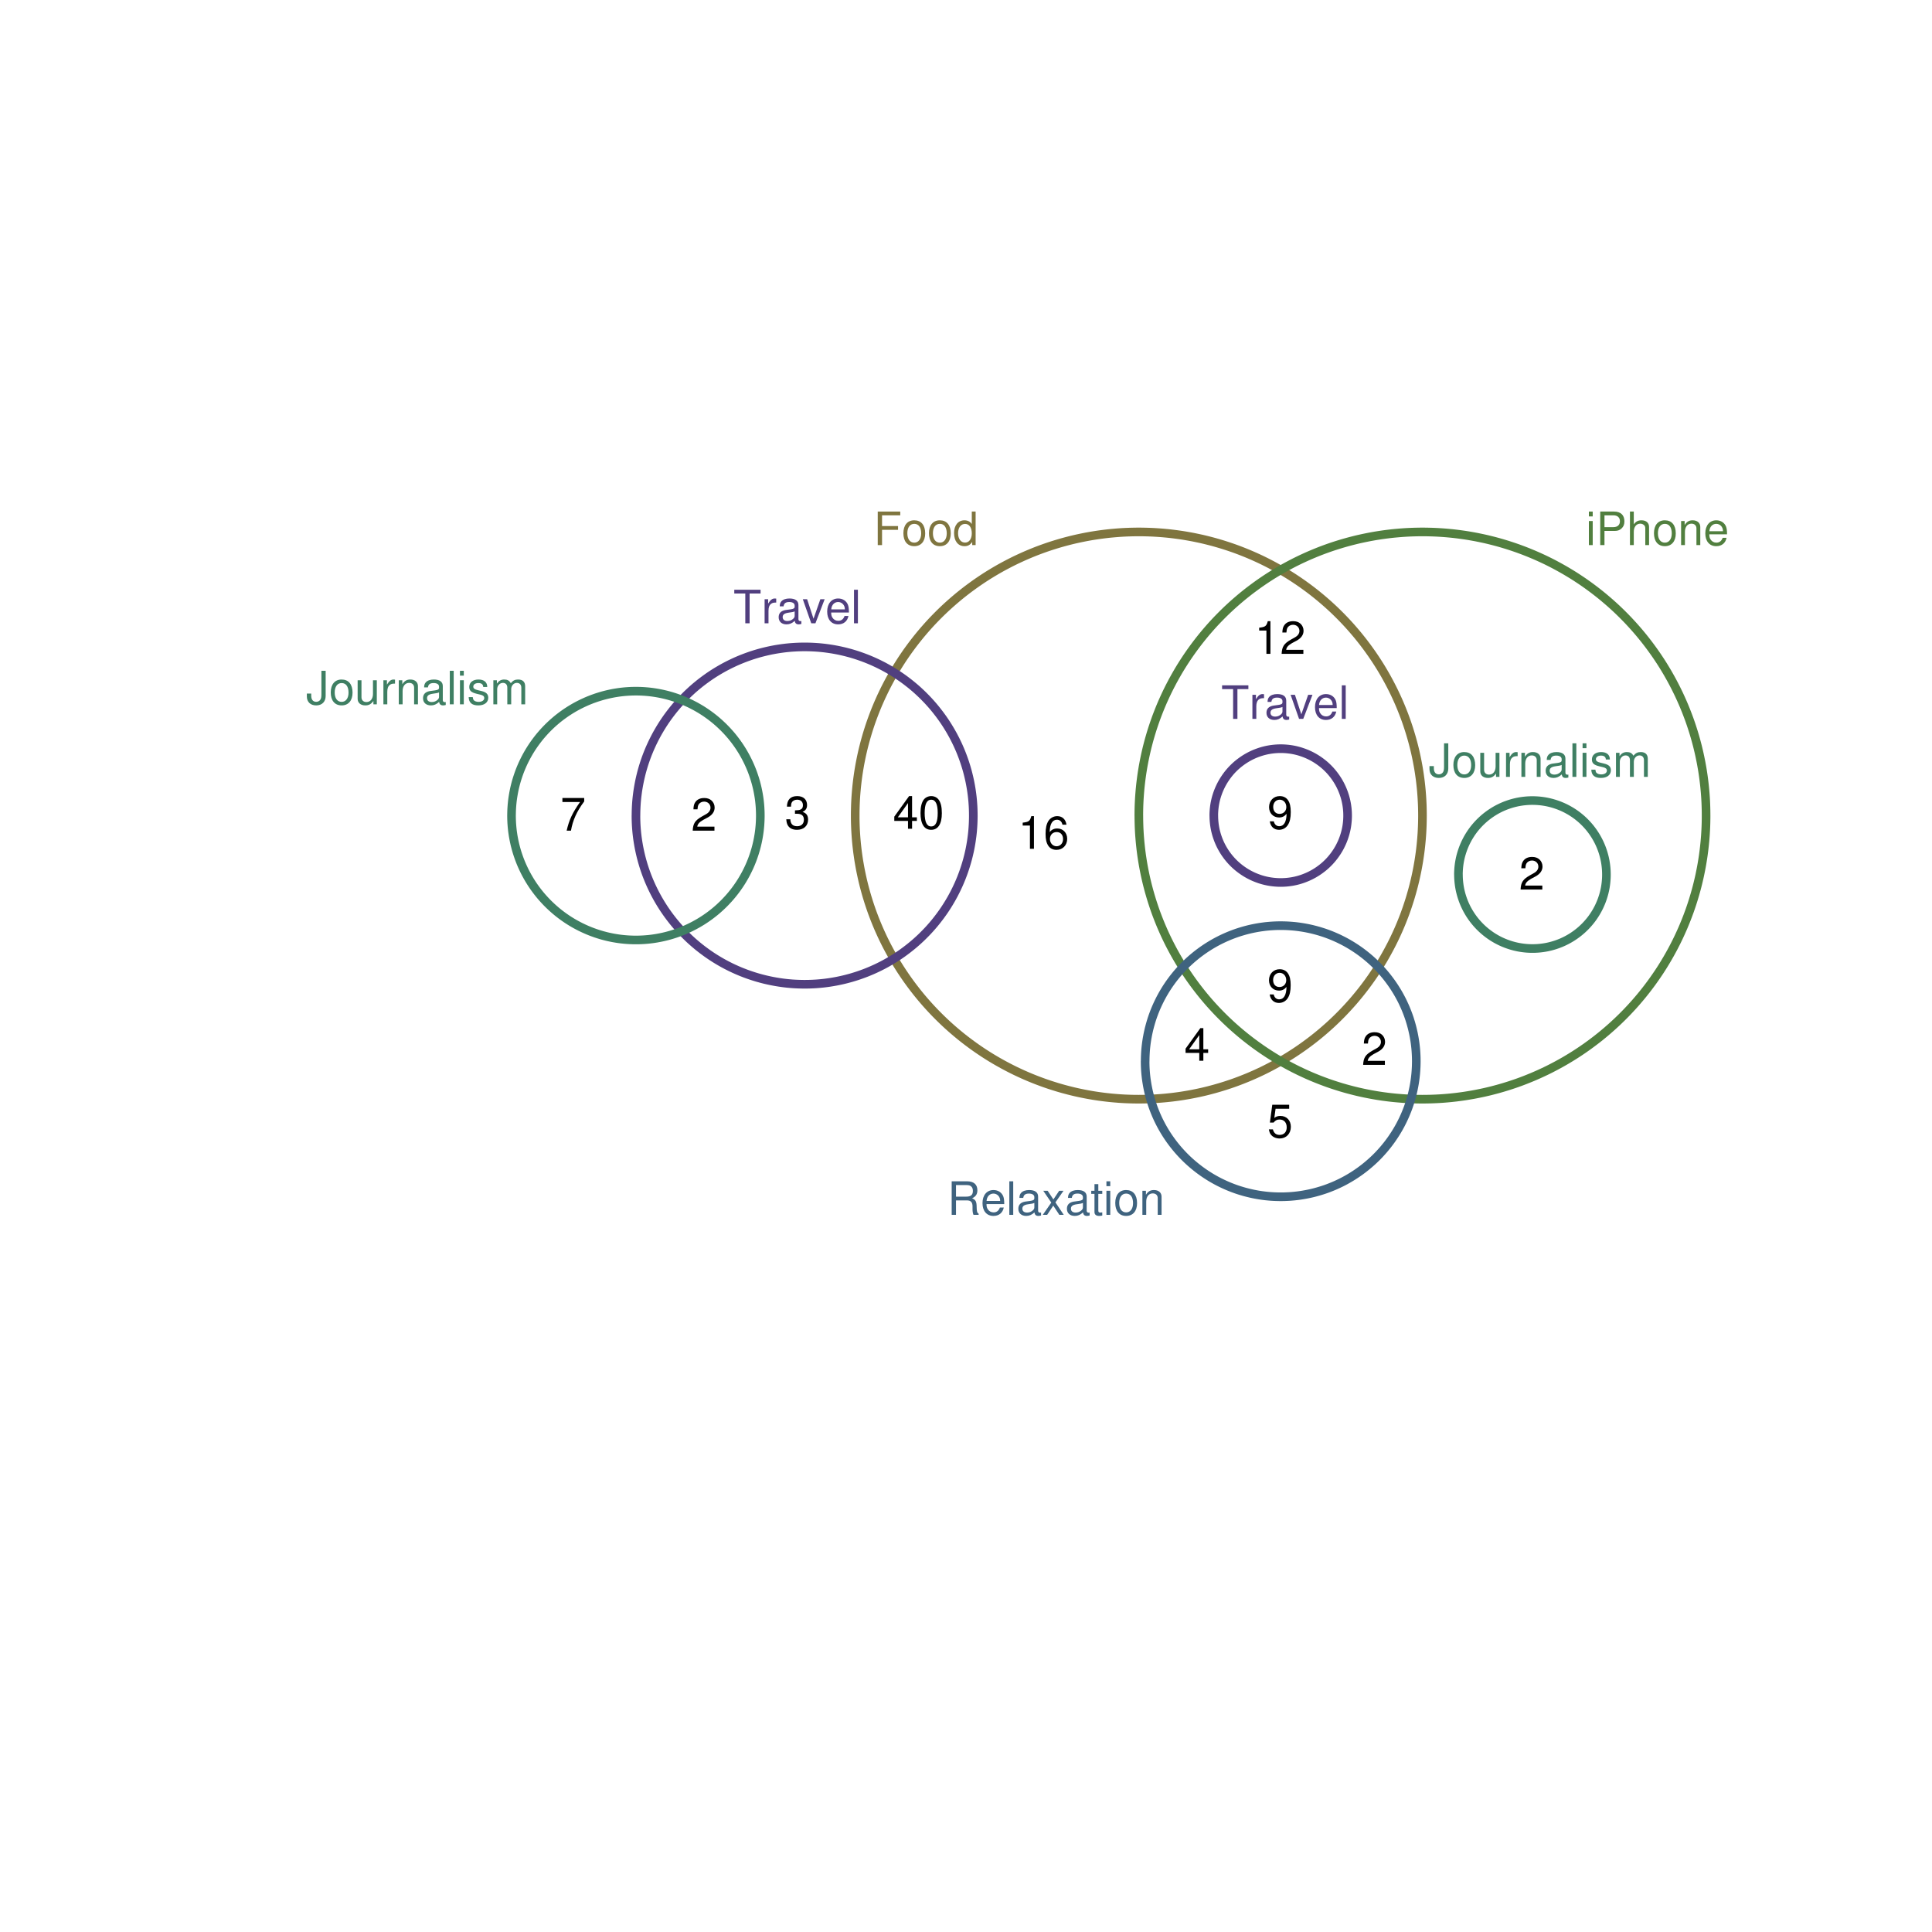 <?xml version="1.0" encoding="UTF-8" standalone="no"?>
<svg
   xmlns:dc="http://purl.org/dc/elements/1.1/"
   xmlns:cc="http://creativecommons.org/ns#"
   xmlns:rdf="http://www.w3.org/1999/02/22-rdf-syntax-ns#"
   xmlns:svg="http://www.w3.org/2000/svg"
   xmlns="http://www.w3.org/2000/svg"
   xmlns:xlink="http://www.w3.org/1999/xlink"
   xmlns:sodipodi="http://sodipodi.sourceforge.net/DTD/sodipodi-0.dtd"
   xmlns:inkscape="http://www.inkscape.org/namespaces/inkscape"
   width="504pt"
   height="504pt"
   viewBox="0 0 504 504"
   version="1.1"
   id="svg2"
   inkscape:version="0.91 r13725"
   sodipodi:docname="q13.zones.zones-icircles.svg">
  <sodipodi:namedview
     pagecolor="#ffffff"
     bordercolor="#666666"
     borderopacity="1"
     objecttolerance="10"
     gridtolerance="10"
     guidetolerance="10"
     inkscape:pageopacity="0"
     inkscape:pageshadow="2"
     inkscape:window-width="1920"
     inkscape:window-height="1016"
     id="namedview287"
     showgrid="false"
     inkscape:zoom="1.4984127"
     inkscape:cx="452.43697"
     inkscape:cy="416.47207"
     inkscape:window-x="0"
     inkscape:window-y="27"
     inkscape:window-maximized="1"
     inkscape:current-layer="svg2" />
  <defs
     id="defs4">
    <g
       id="g6">
      <symbol
         overflow="visible"
         id="glyph0-0">
        <path
           style="stroke:none;"
           d=""
           id="path9" />
      </symbol>
      <symbol
         overflow="visible"
         id="glyph0-1">
        <path
           style="stroke:none;"
           d="M 2.203 -3.984 L 6.375 -3.984 L 6.375 -4.969 L 2.203 -4.969 L 2.203 -7.766 L 6.953 -7.766 L 6.953 -8.75 L 1.078 -8.75 L 1.078 0 L 2.203 0 Z M 2.203 -3.984 "
           id="path12" />
      </symbol>
      <symbol
         overflow="visible"
         id="glyph0-2">
        <path
           style="stroke:none;"
           d="M 3.266 -6.469 C 1.5 -6.469 0.438 -5.203 0.438 -3.094 C 0.438 -0.984 1.484 0.281 3.281 0.281 C 5.047 0.281 6.125 -0.984 6.125 -3.047 C 6.125 -5.219 5.078 -6.469 3.266 -6.469 Z M 3.281 -5.547 C 4.406 -5.547 5.078 -4.625 5.078 -3.062 C 5.078 -1.578 4.375 -0.641 3.281 -0.641 C 2.156 -0.641 1.469 -1.578 1.469 -3.094 C 1.469 -4.609 2.156 -5.547 3.281 -5.547 Z M 3.281 -5.547 "
           id="path15" />
      </symbol>
      <symbol
         overflow="visible"
         id="glyph0-3">
        <path
           style="stroke:none;"
           d="M 5.938 -8.75 L 4.938 -8.75 L 4.938 -5.5 C 4.531 -6.125 3.859 -6.469 3.016 -6.469 C 1.375 -6.469 0.312 -5.156 0.312 -3.156 C 0.312 -1.031 1.359 0.281 3.047 0.281 C 3.906 0.281 4.516 -0.047 5.047 -0.828 L 5.047 0 L 5.938 0 Z M 3.188 -5.531 C 4.266 -5.531 4.938 -4.578 4.938 -3.078 C 4.938 -1.625 4.25 -0.656 3.188 -0.656 C 2.094 -0.656 1.359 -1.625 1.359 -3.094 C 1.359 -4.562 2.094 -5.531 3.188 -5.531 Z M 3.188 -5.531 "
           id="path18" />
      </symbol>
      <symbol
         overflow="visible"
         id="glyph0-4">
        <path
           style="stroke:none;"
           d="M 1.797 -6.281 L 0.797 -6.281 L 0.797 0 L 1.797 0 Z M 1.797 -8.75 L 0.797 -8.75 L 0.797 -7.484 L 1.797 -7.484 Z M 1.797 -8.75 "
           id="path21" />
      </symbol>
      <symbol
         overflow="visible"
         id="glyph0-5">
        <path
           style="stroke:none;"
           d="M 2.203 -3.703 L 4.953 -3.703 C 5.641 -3.703 6.188 -3.906 6.641 -4.328 C 7.172 -4.812 7.406 -5.375 7.406 -6.188 C 7.406 -7.828 6.438 -8.75 4.703 -8.75 L 1.094 -8.75 L 1.094 0 L 2.203 0 Z M 2.203 -4.688 L 2.203 -7.766 L 4.531 -7.766 C 5.609 -7.766 6.234 -7.188 6.234 -6.234 C 6.234 -5.266 5.609 -4.688 4.531 -4.688 Z M 2.203 -4.688 "
           id="path24" />
      </symbol>
      <symbol
         overflow="visible"
         id="glyph0-6">
        <path
           style="stroke:none;"
           d="M 0.844 -8.75 L 0.844 0 L 1.844 0 L 1.844 -3.469 C 1.844 -4.75 2.516 -5.594 3.547 -5.594 C 3.859 -5.594 4.188 -5.484 4.422 -5.297 C 4.719 -5.094 4.844 -4.797 4.844 -4.359 L 4.844 0 L 5.828 0 L 5.828 -4.75 C 5.828 -5.812 5.078 -6.469 3.859 -6.469 C 2.969 -6.469 2.422 -6.188 1.844 -5.422 L 1.844 -8.75 Z M 0.844 -8.75 "
           id="path27" />
      </symbol>
      <symbol
         overflow="visible"
         id="glyph0-7">
        <path
           style="stroke:none;"
           d="M 0.844 -6.281 L 0.844 0 L 1.844 0 L 1.844 -3.469 C 1.844 -4.75 2.516 -5.594 3.547 -5.594 C 4.344 -5.594 4.844 -5.109 4.844 -4.359 L 4.844 0 L 5.844 0 L 5.844 -4.75 C 5.844 -5.797 5.062 -6.469 3.859 -6.469 C 2.922 -6.469 2.312 -6.109 1.766 -5.234 L 1.766 -6.281 Z M 0.844 -6.281 "
           id="path30" />
      </symbol>
      <symbol
         overflow="visible"
         id="glyph0-8">
        <path
           style="stroke:none;"
           d="M 6.156 -2.812 C 6.156 -3.766 6.078 -4.344 5.906 -4.812 C 5.5 -5.844 4.531 -6.469 3.359 -6.469 C 1.609 -6.469 0.484 -5.125 0.484 -3.062 C 0.484 -1 1.578 0.281 3.344 0.281 C 4.781 0.281 5.766 -0.547 6.031 -1.906 L 5.016 -1.906 C 4.734 -1.078 4.172 -0.641 3.375 -0.641 C 2.734 -0.641 2.203 -0.938 1.859 -1.469 C 1.625 -1.828 1.531 -2.188 1.531 -2.812 Z M 1.547 -3.625 C 1.625 -4.781 2.344 -5.547 3.344 -5.547 C 4.328 -5.547 5.094 -4.734 5.094 -3.703 C 5.094 -3.672 5.094 -3.641 5.078 -3.625 Z M 1.547 -3.625 "
           id="path33" />
      </symbol>
      <symbol
         overflow="visible"
         id="glyph0-9">
        <path
           style="stroke:none;"
           d="M 4.25 -7.766 L 7.109 -7.766 L 7.109 -8.75 L 0.25 -8.75 L 0.25 -7.766 L 3.125 -7.766 L 3.125 0 L 4.25 0 Z M 4.25 -7.766 "
           id="path36" />
      </symbol>
      <symbol
         overflow="visible"
         id="glyph0-10">
        <path
           style="stroke:none;"
           d="M 0.828 -6.281 L 0.828 0 L 1.844 0 L 1.844 -3.266 C 1.844 -4.156 2.062 -4.75 2.547 -5.094 C 2.859 -5.328 3.156 -5.406 3.859 -5.406 L 3.859 -6.438 C 3.688 -6.453 3.594 -6.469 3.469 -6.469 C 2.812 -6.469 2.328 -6.078 1.75 -5.141 L 1.75 -6.281 Z M 0.828 -6.281 "
           id="path39" />
      </symbol>
      <symbol
         overflow="visible"
         id="glyph0-11">
        <path
           style="stroke:none;"
           d="M 6.422 -0.594 C 6.312 -0.562 6.266 -0.562 6.203 -0.562 C 5.859 -0.562 5.656 -0.75 5.656 -1.062 L 5.656 -4.75 C 5.656 -5.875 4.844 -6.469 3.297 -6.469 C 2.391 -6.469 1.625 -6.203 1.219 -5.734 C 0.922 -5.406 0.797 -5.047 0.781 -4.422 L 1.781 -4.422 C 1.875 -5.203 2.328 -5.547 3.266 -5.547 C 4.156 -5.547 4.672 -5.203 4.672 -4.609 L 4.672 -4.344 C 4.672 -3.922 4.422 -3.75 3.625 -3.641 C 2.203 -3.469 1.984 -3.422 1.609 -3.266 C 0.875 -2.969 0.5 -2.406 0.5 -1.578 C 0.5 -0.438 1.297 0.281 2.562 0.281 C 3.359 0.281 4 0 4.703 -0.641 C 4.781 -0.016 5.094 0.281 5.734 0.281 C 5.938 0.281 6.094 0.25 6.422 0.172 Z M 4.672 -1.984 C 4.672 -1.641 4.578 -1.438 4.266 -1.156 C 3.859 -0.797 3.375 -0.594 2.781 -0.594 C 2 -0.594 1.547 -0.969 1.547 -1.609 C 1.547 -2.266 1.984 -2.609 3.062 -2.766 C 4.109 -2.906 4.328 -2.953 4.672 -3.109 Z M 4.672 -1.984 "
           id="path42" />
      </symbol>
      <symbol
         overflow="visible"
         id="glyph0-12">
        <path
           style="stroke:none;"
           d="M 3.422 0 L 5.828 -6.281 L 4.703 -6.281 L 2.922 -1.188 L 1.25 -6.281 L 0.125 -6.281 L 2.328 0 Z M 3.422 0 "
           id="path45" />
      </symbol>
      <symbol
         overflow="visible"
         id="glyph0-13">
        <path
           style="stroke:none;"
           d="M 1.828 -8.75 L 0.812 -8.75 L 0.812 0 L 1.828 0 Z M 1.828 -8.75 "
           id="path48" />
      </symbol>
      <symbol
         overflow="visible"
         id="glyph0-14">
        <path
           style="stroke:none;"
           d="M 2.234 -3.766 L 5.109 -3.766 C 6.109 -3.766 6.547 -3.281 6.547 -2.203 L 6.547 -1.422 C 6.547 -0.891 6.641 -0.359 6.797 0 L 8.141 0 L 8.141 -0.281 C 7.734 -0.562 7.641 -0.875 7.625 -2.047 C 7.609 -3.484 7.375 -3.906 6.438 -4.312 C 7.422 -4.797 7.812 -5.406 7.812 -6.406 C 7.812 -7.922 6.859 -8.75 5.141 -8.75 L 1.109 -8.75 L 1.109 0 L 2.234 0 Z M 2.234 -4.75 L 2.234 -7.766 L 4.938 -7.766 C 5.562 -7.766 5.922 -7.672 6.188 -7.422 C 6.484 -7.172 6.641 -6.781 6.641 -6.25 C 6.641 -5.219 6.125 -4.75 4.938 -4.75 Z M 2.234 -4.75 "
           id="path51" />
      </symbol>
      <symbol
         overflow="visible"
         id="glyph0-15">
        <path
           style="stroke:none;"
           d="M 3.5 -3.25 L 5.609 -6.281 L 4.484 -6.281 L 2.969 -4.016 L 1.469 -6.281 L 0.328 -6.281 L 2.422 -3.203 L 0.203 0 L 1.344 0 L 2.938 -2.406 L 4.516 0 L 5.672 0 Z M 3.5 -3.25 "
           id="path54" />
      </symbol>
      <symbol
         overflow="visible"
         id="glyph0-16">
        <path
           style="stroke:none;"
           d="M 3.047 -6.281 L 2.016 -6.281 L 2.016 -8.016 L 1.016 -8.016 L 1.016 -6.281 L 0.172 -6.281 L 0.172 -5.469 L 1.016 -5.469 L 1.016 -0.719 C 1.016 -0.078 1.453 0.281 2.234 0.281 C 2.469 0.281 2.719 0.25 3.047 0.188 L 3.047 -0.641 C 2.922 -0.609 2.766 -0.594 2.562 -0.594 C 2.141 -0.594 2.016 -0.719 2.016 -1.156 L 2.016 -5.469 L 3.047 -5.469 Z M 3.047 -6.281 "
           id="path57" />
      </symbol>
      <symbol
         overflow="visible"
         id="glyph0-17">
        <path
           style="stroke:none;"
           d="M 4 -8.75 L 4 -2.594 C 4 -1.891 3.922 -1.5 3.719 -1.203 C 3.5 -0.859 3.094 -0.656 2.656 -0.656 C 1.812 -0.656 1.344 -1.219 1.344 -2.25 L 1.344 -2.812 L 0.203 -2.812 L 0.203 -2.047 C 0.203 -0.625 1.141 0.281 2.641 0.281 C 4.156 0.281 5.109 -0.672 5.109 -2.188 L 5.109 -8.75 Z M 4 -8.75 "
           id="path60" />
      </symbol>
      <symbol
         overflow="visible"
         id="glyph0-18">
        <path
           style="stroke:none;"
           d="M 5.781 0 L 5.781 -6.281 L 4.781 -6.281 L 4.781 -2.719 C 4.781 -1.438 4.109 -0.594 3.078 -0.594 C 2.281 -0.594 1.781 -1.078 1.781 -1.844 L 1.781 -6.281 L 0.781 -6.281 L 0.781 -1.438 C 0.781 -0.391 1.562 0.281 2.781 0.281 C 3.703 0.281 4.297 -0.047 4.891 -0.875 L 4.891 0 Z M 5.781 0 "
           id="path63" />
      </symbol>
      <symbol
         overflow="visible"
         id="glyph0-19">
        <path
           style="stroke:none;"
           d="M 5.25 -4.531 C 5.25 -5.766 4.422 -6.469 2.969 -6.469 C 1.516 -6.469 0.562 -5.719 0.562 -4.547 C 0.562 -3.562 1.062 -3.094 2.562 -2.734 L 3.484 -2.516 C 4.188 -2.344 4.469 -2.094 4.469 -1.625 C 4.469 -1.047 3.875 -0.641 3 -0.641 C 2.453 -0.641 2 -0.797 1.75 -1.062 C 1.594 -1.25 1.531 -1.422 1.469 -1.875 L 0.406 -1.875 C 0.453 -0.422 1.266 0.281 2.922 0.281 C 4.5 0.281 5.516 -0.5 5.516 -1.719 C 5.516 -2.656 4.984 -3.172 3.734 -3.469 L 2.766 -3.703 C 1.953 -3.891 1.609 -4.156 1.609 -4.594 C 1.609 -5.172 2.125 -5.547 2.938 -5.547 C 3.75 -5.547 4.172 -5.203 4.203 -4.531 Z M 5.25 -4.531 "
           id="path66" />
      </symbol>
      <symbol
         overflow="visible"
         id="glyph0-20">
        <path
           style="stroke:none;"
           d="M 0.844 -6.281 L 0.844 0 L 1.844 0 L 1.844 -3.953 C 1.844 -4.859 2.516 -5.594 3.328 -5.594 C 4.062 -5.594 4.484 -5.141 4.484 -4.328 L 4.484 0 L 5.5 0 L 5.5 -3.953 C 5.5 -4.859 6.156 -5.594 6.969 -5.594 C 7.703 -5.594 8.141 -5.125 8.141 -4.328 L 8.141 0 L 9.141 0 L 9.141 -4.719 C 9.141 -5.844 8.5 -6.469 7.312 -6.469 C 6.484 -6.469 5.969 -6.219 5.391 -5.516 C 5.016 -6.188 4.516 -6.469 3.703 -6.469 C 2.859 -6.469 2.297 -6.156 1.766 -5.406 L 1.766 -6.281 Z M 0.844 -6.281 "
           id="path69" />
      </symbol>
      <symbol
         overflow="visible"
         id="glyph0-21">
        <path
           style="stroke:none;"
           d="M 0.641 -1.938 C 0.844 -0.547 1.75 0.281 3.047 0.281 C 3.984 0.281 4.844 -0.188 5.328 -0.938 C 5.875 -1.766 6.109 -2.812 6.109 -4.359 C 6.109 -5.781 5.891 -6.703 5.391 -7.453 C 4.922 -8.141 4.172 -8.516 3.234 -8.516 C 1.625 -8.516 0.453 -7.312 0.453 -5.641 C 0.453 -4.062 1.531 -2.938 3.078 -2.938 C 3.875 -2.938 4.469 -3.234 5.016 -3.891 C 5 -1.812 4.328 -0.656 3.125 -0.656 C 2.375 -0.656 1.859 -1.125 1.688 -1.938 Z M 3.234 -7.578 C 4.219 -7.578 4.953 -6.766 4.953 -5.656 C 4.953 -4.625 4.219 -3.875 3.188 -3.875 C 2.172 -3.875 1.531 -4.578 1.531 -5.719 C 1.531 -6.797 2.25 -7.578 3.234 -7.578 Z M 3.234 -7.578 "
           id="path72" />
      </symbol>
      <symbol
         overflow="visible"
         id="glyph0-22">
        <path
           style="stroke:none;"
           d="M 5.719 -8.516 L 1.312 -8.516 L 0.688 -3.875 L 1.656 -3.875 C 2.141 -4.469 2.562 -4.672 3.219 -4.672 C 4.359 -4.672 5.078 -3.891 5.078 -2.625 C 5.078 -1.406 4.375 -0.656 3.219 -0.656 C 2.297 -0.656 1.734 -1.125 1.469 -2.094 L 0.422 -2.094 C 0.562 -1.391 0.688 -1.062 0.938 -0.75 C 1.422 -0.094 2.281 0.281 3.234 0.281 C 4.953 0.281 6.156 -0.969 6.156 -2.766 C 6.156 -4.453 5.047 -5.609 3.406 -5.609 C 2.812 -5.609 2.328 -5.453 1.844 -5.094 L 2.172 -7.469 L 5.719 -7.469 Z M 5.719 -8.516 "
           id="path75" />
      </symbol>
      <symbol
         overflow="visible"
         id="glyph0-23">
        <path
           style="stroke:none;"
           d="M 6.078 -1.047 L 1.594 -1.047 C 1.703 -1.734 2.094 -2.188 3.125 -2.797 L 4.328 -3.438 C 5.516 -4.094 6.125 -4.969 6.125 -6.016 C 6.125 -6.719 5.844 -7.375 5.344 -7.844 C 4.844 -8.297 4.219 -8.516 3.406 -8.516 C 2.328 -8.516 1.531 -8.125 1.062 -7.406 C 0.75 -6.953 0.625 -6.422 0.594 -5.562 L 1.656 -5.562 C 1.688 -6.125 1.766 -6.484 1.906 -6.75 C 2.188 -7.266 2.734 -7.578 3.375 -7.578 C 4.328 -7.578 5.047 -6.906 5.047 -5.984 C 5.047 -5.312 4.656 -4.734 3.906 -4.312 L 2.797 -3.688 C 1.016 -2.672 0.5 -1.875 0.406 0 L 6.078 0 Z M 6.078 -1.047 "
           id="path78" />
      </symbol>
      <symbol
         overflow="visible"
         id="glyph0-24">
        <path
           style="stroke:none;"
           d="M 3.922 -2.047 L 3.922 0 L 4.984 0 L 4.984 -2.047 L 6.234 -2.047 L 6.234 -2.984 L 4.984 -2.984 L 4.984 -8.516 L 4.203 -8.516 L 0.344 -3.156 L 0.344 -2.047 Z M 3.922 -2.984 L 1.266 -2.984 L 3.922 -6.703 Z M 3.922 -2.984 "
           id="path81" />
      </symbol>
      <symbol
         overflow="visible"
         id="glyph0-25">
        <path
           style="stroke:none;"
           d="M 3.109 -6.062 L 3.109 0 L 4.156 0 L 4.156 -8.516 L 3.469 -8.516 C 3.094 -7.203 2.859 -7.016 1.219 -6.812 L 1.219 -6.062 Z M 3.109 -6.062 "
           id="path84" />
      </symbol>
      <symbol
         overflow="visible"
         id="glyph0-26">
        <path
           style="stroke:none;"
           d="M 6.234 -8.516 L 0.547 -8.516 L 0.547 -7.469 L 5.141 -7.469 C 3.125 -4.578 2.297 -2.797 1.656 0 L 2.781 0 C 3.25 -2.719 4.312 -5.062 6.234 -7.625 Z M 6.234 -8.516 "
           id="path87" />
      </symbol>
      <symbol
         overflow="visible"
         id="glyph0-27">
        <path
           style="stroke:none;"
           d="M 3.297 -8.516 C 2.516 -8.516 1.781 -8.156 1.344 -7.578 C 0.797 -6.828 0.516 -5.688 0.516 -4.109 C 0.516 -1.25 1.469 0.281 3.297 0.281 C 5.094 0.281 6.078 -1.25 6.078 -4.047 C 6.078 -5.703 5.812 -6.797 5.25 -7.578 C 4.812 -8.172 4.109 -8.516 3.297 -8.516 Z M 3.297 -7.578 C 4.438 -7.578 5 -6.422 5 -4.141 C 5 -1.734 4.453 -0.594 3.281 -0.594 C 2.156 -0.594 1.594 -1.781 1.594 -4.109 C 1.594 -6.438 2.156 -7.578 3.297 -7.578 Z M 3.297 -7.578 "
           id="path90" />
      </symbol>
      <symbol
         overflow="visible"
         id="glyph0-28">
        <path
           style="stroke:none;"
           d="M 2.656 -3.906 L 3.234 -3.906 C 4.391 -3.906 4.984 -3.391 4.984 -2.359 C 4.984 -1.297 4.328 -0.656 3.234 -0.656 C 2.078 -0.656 1.516 -1.234 1.438 -2.469 L 0.391 -2.469 C 0.438 -1.781 0.547 -1.344 0.75 -0.953 C 1.188 -0.141 2.031 0.281 3.188 0.281 C 4.938 0.281 6.078 -0.766 6.078 -2.375 C 6.078 -3.453 5.656 -4.062 4.625 -4.406 C 5.422 -4.719 5.812 -5.312 5.812 -6.172 C 5.812 -7.625 4.844 -8.516 3.234 -8.516 C 1.516 -8.516 0.594 -7.578 0.562 -5.766 L 1.625 -5.766 C 1.625 -6.281 1.688 -6.562 1.812 -6.828 C 2.047 -7.297 2.578 -7.578 3.234 -7.578 C 4.172 -7.578 4.734 -7.031 4.734 -6.125 C 4.734 -5.531 4.531 -5.172 4.062 -4.984 C 3.766 -4.859 3.391 -4.812 2.656 -4.797 Z M 2.656 -3.906 "
           id="path93" />
      </symbol>
      <symbol
         overflow="visible"
         id="glyph0-29">
        <path
           style="stroke:none;"
           d="M 5.969 -6.281 C 5.766 -7.688 4.859 -8.516 3.562 -8.516 C 2.625 -8.516 1.781 -8.047 1.281 -7.297 C 0.75 -6.469 0.516 -5.422 0.516 -3.875 C 0.516 -2.453 0.734 -1.531 1.234 -0.781 C 1.688 -0.094 2.438 0.281 3.375 0.281 C 4.984 0.281 6.156 -0.922 6.156 -2.594 C 6.156 -4.172 5.078 -5.297 3.547 -5.297 C 2.719 -5.297 2.047 -4.969 1.594 -4.344 C 1.609 -6.422 2.281 -7.578 3.484 -7.578 C 4.234 -7.578 4.75 -7.109 4.922 -6.281 Z M 3.422 -4.359 C 4.438 -4.359 5.078 -3.641 5.078 -2.516 C 5.078 -1.438 4.359 -0.656 3.391 -0.656 C 2.406 -0.656 1.656 -1.469 1.656 -2.562 C 1.656 -3.625 2.375 -4.359 3.422 -4.359 Z M 3.422 -4.359 "
           id="path96" />
      </symbol>
    </g>
  </defs>
  <path
     inkscape:connector-curvature="0"
     id="path101"
     d="m 223.098,212.758 0,0.742 0.012,0.738 0.019,0.742 0.027,0.738 0.031,0.738 0.043,0.738 0.047,0.738 0.055,0.738 0.062,0.738 0.07,0.738 0.078,0.734 0.086,0.734 0.09,0.734 0.102,0.734 0.105,0.73 0.113,0.73 0.125,0.73 0.129,0.73 0.133,0.727 0.145,0.727 0.152,0.723 0.156,0.723 0.164,0.723 0.172,0.719 0.18,0.719 0.188,0.715 0.195,0.715 0.199,0.711 0.207,0.711 0.438,1.414 0.23,0.703 0.238,0.703 0.242,0.699 0.25,0.695 0.258,0.691 0.262,0.691 0.273,0.691 0.277,0.684 0.285,0.684 0.289,0.68 0.301,0.676 0.305,0.676 0.312,0.672 0.316,0.668 0.328,0.664 0.328,0.66 0.34,0.66 0.344,0.652 0.352,0.652 0.359,0.648 0.363,0.645 0.371,0.641 0.379,0.633 0.383,0.633 0.391,0.629 0.395,0.625 0.402,0.621 0.41,0.617 0.414,0.613 0.422,0.609 0.426,0.605 0.434,0.598 0.438,0.598 0.445,0.59 0.453,0.586 0.453,0.582 0.465,0.578 0.469,0.574 0.473,0.57 0.48,0.562 0.484,0.559 0.492,0.555 0.496,0.547 0.5,0.543 0.508,0.539 0.512,0.535 0.52,0.527 0.52,0.523 0.531,0.52 0.531,0.512 0.539,0.508 0.543,0.504 0.551,0.496 0.551,0.492 0.559,0.484 0.562,0.48 0.57,0.473 0.57,0.469 0.578,0.465 0.582,0.457 0.586,0.449 0.594,0.445 0.594,0.441 0.598,0.434 0.605,0.426 0.609,0.422 0.613,0.414 0.613,0.41 0.621,0.402 0.625,0.398 0.629,0.391 0.633,0.383 0.637,0.379 0.641,0.371 0.645,0.363 0.645,0.359 0.652,0.352 0.652,0.344 0.66,0.34 0.66,0.332 0.664,0.328 0.668,0.316 0.672,0.312 0.672,0.309 0.68,0.297 0.68,0.293 0.68,0.285 0.688,0.277 0.688,0.273 0.691,0.262 0.695,0.258 0.695,0.254 0.699,0.242 0.699,0.238 0.703,0.227 0.707,0.223 0.707,0.219 0.711,0.207 0.711,0.203 0.715,0.191 0.715,0.188 0.719,0.18 0.719,0.176 0.719,0.164 0.727,0.16 0.723,0.148 0.727,0.145 0.727,0.137 0.727,0.129 0.73,0.125 0.73,0.113 0.734,0.109 0.73,0.098 0.734,0.094 0.738,0.086 0.734,0.078 0.734,0.07 0.738,0.062 0.738,0.059 0.738,0.047 0.738,0.043 0.738,0.031 0.742,0.027 0.738,0.019 0.742,0.012 0.738,0.004 0.738,-0.004 0.742,-0.012 0.738,-0.016 0.738,-0.027 0.742,-0.031 0.738,-0.039 0.738,-0.047 0.738,-0.055 0.738,-0.062 0.734,-0.07 0.738,-0.078 0.734,-0.082 0.734,-0.094 0.73,-0.098 0.734,-0.105 0.73,-0.117 0.73,-0.121 0.727,-0.125 0.73,-0.137 0.727,-0.145 0.723,-0.148 0.723,-0.156 0.723,-0.164 0.719,-0.172 0.719,-0.18 0.715,-0.188 0.715,-0.191 0.711,-0.203 0.711,-0.207 0.711,-0.215 0.703,-0.219 0.703,-0.23 0.703,-0.234 0.699,-0.242 0.695,-0.25 0.695,-0.258 0.691,-0.262 0.688,-0.273 0.688,-0.277 0.684,-0.281 0.68,-0.293 0.676,-0.297 0.676,-0.305 0.672,-0.312 0.668,-0.316 0.664,-0.324 0.66,-0.332 0.66,-0.34 0.656,-0.344 0.648,-0.352 0.648,-0.355 0.645,-0.363 0.641,-0.371 0.637,-0.379 0.633,-0.383 0.629,-0.387 0.625,-0.398 0.621,-0.402 0.617,-0.406 0.613,-0.414 0.609,-0.422 0.605,-0.426 0.602,-0.434 0.594,-0.438 0.594,-0.445 0.586,-0.449 0.582,-0.457 0.578,-0.461 0.574,-0.469 0.57,-0.473 0.562,-0.477 0.559,-0.488 0.555,-0.488 0.551,-0.496 0.543,-0.5 0.539,-0.508 0.535,-0.512 0.527,-0.516 0.523,-0.523 0.52,-0.527 0.512,-0.535 0.508,-0.539 0.504,-0.543 0.496,-0.547 0.492,-0.551 0.488,-0.559 0.48,-0.562 0.473,-0.57 0.469,-0.57 0.465,-0.578 0.457,-0.582 0.453,-0.586 0.445,-0.59 0.438,-0.594 0.434,-0.602 0.43,-0.602 0.422,-0.609 0.414,-0.613 0.41,-0.613 0.402,-0.621 0.398,-0.625 0.391,-0.629 0.387,-0.633 0.379,-0.633 0.371,-0.641 0.363,-0.645 0.359,-0.648 0.352,-0.648 0.348,-0.656 0.34,-0.656 0.332,-0.66 0.328,-0.664 0.316,-0.668 0.316,-0.672 0.305,-0.672 0.301,-0.676 0.289,-0.68 0.289,-0.684 0.277,-0.684 0.273,-0.691 0.266,-0.688 0.258,-0.695 0.25,-0.695 0.246,-0.699 0.234,-0.699 0.23,-0.703 0.227,-0.707 0.215,-0.707 0.207,-0.711 0.203,-0.711 0.195,-0.715 0.188,-0.715 0.18,-0.719 0.176,-0.719 0.164,-0.719 0.16,-0.723 0.152,-0.727 0.145,-0.723 0.137,-0.73 0.129,-0.727 0.125,-0.73 0.113,-0.73 0.109,-0.73 0.102,-0.734 0.094,-0.734 0.086,-0.734 0.078,-0.734 0.07,-0.738 0.066,-0.738 0.055,-0.738 0.051,-0.738 0.039,-0.738 0.035,-0.738 0.027,-0.738 0.019,-0.742 0.012,-0.738 0.008,-0.738 -0.004,-0.742 -0.012,-0.738 -0.016,-0.742 -0.023,-0.738 -0.035,-0.738 -0.039,-0.738 -0.047,-0.738 -0.055,-0.738 -0.059,-0.738 -0.07,-0.738 -0.078,-0.734 -0.082,-0.734 -0.09,-0.734 -0.102,-0.734 -0.105,-0.73 -0.113,-0.734 -0.117,-0.73 -0.129,-0.727 -0.137,-0.727 -0.141,-0.727 -0.148,-0.727 -0.156,-0.723 -0.164,-0.723 -0.172,-0.719 -0.18,-0.719 -0.184,-0.715 -0.195,-0.715 -0.199,-0.711 -0.207,-0.711 -0.215,-0.711 -0.219,-0.703 -0.23,-0.707 -0.234,-0.699 -0.242,-0.699 -0.25,-0.699 -0.254,-0.691 -0.262,-0.691 -0.273,-0.691 -0.273,-0.684 -0.285,-0.684 -0.289,-0.684 -0.297,-0.676 -0.305,-0.676 -0.312,-0.672 -0.316,-0.668 -0.324,-0.664 -0.332,-0.66 -0.336,-0.66 -0.344,-0.656 -0.352,-0.652 -0.355,-0.648 -0.363,-0.645 -0.371,-0.641 -0.375,-0.637 -0.383,-0.633 -0.391,-0.629 -0.395,-0.625 -0.402,-0.621 -0.406,-0.617 -0.414,-0.613 -0.418,-0.609 -0.43,-0.605 -0.43,-0.602 -0.438,-0.598 -0.445,-0.59 -0.449,-0.59 -0.457,-0.582 -0.461,-0.578 -0.465,-0.574 -0.477,-0.57 -0.477,-0.562 -0.484,-0.559 -0.488,-0.555 -0.496,-0.551 -0.5,-0.543 -0.508,-0.543 -0.512,-0.531 -0.516,-0.531 -0.523,-0.523 -0.527,-0.52 -0.531,-0.516 -0.539,-0.508 -0.543,-0.5 -0.547,-0.5 -0.555,-0.492 -0.555,-0.484 -0.562,-0.48 -0.566,-0.477 -0.574,-0.469 -0.574,-0.465 -0.582,-0.457 -0.586,-0.453 -0.59,-0.445 -0.598,-0.441 -0.598,-0.434 -0.602,-0.43 -0.609,-0.422 -0.613,-0.414 -0.613,-0.41 -0.621,-0.406 -0.625,-0.398 -0.625,-0.391 -0.633,-0.383 -0.637,-0.379 -0.641,-0.375 -0.641,-0.363 -0.648,-0.359 -0.648,-0.355 -0.656,-0.348 -0.656,-0.34 -0.66,-0.332 -0.664,-0.328 -0.668,-0.32 -0.668,-0.312 -0.676,-0.305 -0.676,-0.301 -0.68,-0.293 -0.68,-0.285 -0.688,-0.281 -0.688,-0.273 -0.691,-0.266 -0.691,-0.258 -0.695,-0.254 -0.699,-0.242 -0.699,-0.238 -0.703,-0.23 -0.707,-0.227 -0.707,-0.215 -0.711,-0.211 -0.711,-0.203 -0.711,-0.195 -0.719,-0.188 -0.715,-0.18 -0.719,-0.176 -0.723,-0.168 -0.723,-0.156 -0.723,-0.152 -0.727,-0.148 -0.727,-0.137 -0.73,-0.129 -0.727,-0.125 -0.73,-0.117 -0.734,-0.105 -0.73,-0.102 -0.734,-0.094 -0.738,-0.09 -0.734,-0.078 -0.734,-0.07 -0.738,-0.066 -0.738,-0.055 -0.738,-0.051 -0.738,-0.043 -0.738,-0.035 -0.742,-0.027 -0.738,-0.019 -0.738,-0.016 -0.742,-0.004 -0.738,0 -0.742,0.012 -0.738,0.016 -0.738,0.023 -0.738,0.031 -0.742,0.039 -0.738,0.047 -0.738,0.055 -0.734,0.062 -0.738,0.066 -0.734,0.074 -0.738,0.086 -0.734,0.09 -0.73,0.098 -0.734,0.105 -0.73,0.113 -0.73,0.117 -0.73,0.129 -0.727,0.133 -0.727,0.145 -0.723,0.148 -0.727,0.156 -0.719,0.16 -0.723,0.172 -0.719,0.18 -0.715,0.184 -0.715,0.191 -0.711,0.199 -0.711,0.207 -0.711,0.215 -0.703,0.219 -0.707,0.227 -0.699,0.234 -0.699,0.242 -0.699,0.25 -0.695,0.254 -0.691,0.262 -0.688,0.27 -0.688,0.277 -0.684,0.285 -0.68,0.289 -0.68,0.297 -0.672,0.305 -0.672,0.309 -0.672,0.316 -0.664,0.324 -0.66,0.328 -0.66,0.34 -0.656,0.344 -0.652,0.348 -0.648,0.355 -0.645,0.363 -0.641,0.371 -0.637,0.375 -0.633,0.383 -0.633,0.387 -0.625,0.395 -0.621,0.402 -0.617,0.406 -0.613,0.414 -0.609,0.418 -0.605,0.426 -0.602,0.434 -0.598,0.438 -0.594,0.441 -0.586,0.449 -0.586,0.457 -0.578,0.461 -0.574,0.465 -0.566,0.473 -0.566,0.48 -0.559,0.484 -0.555,0.488 -0.551,0.496 -0.547,0.5 -0.539,0.504 -0.535,0.512 -0.531,0.516 -0.523,0.523 -0.52,0.527 -0.516,0.531 -0.508,0.535 -0.504,0.543 -0.496,0.547 -0.492,0.555 -0.488,0.555 -0.48,0.562 -0.477,0.566 -0.469,0.574 -0.465,0.574 -0.457,0.582 -0.453,0.586 -0.449,0.59 -0.438,0.594 -0.438,0.598 -0.43,0.602 -0.422,0.609 -0.414,0.609 -0.414,0.617 -0.402,0.621 -0.398,0.621 -0.391,0.629 -0.387,0.633 -0.379,0.633 -0.375,0.641 -0.727,1.289 -0.352,0.648 -0.348,0.656 -0.34,0.656 -0.336,0.66 -0.324,0.664 -0.32,0.668 -0.316,0.668 -0.305,0.672 -0.301,0.676 -0.297,0.68 -0.285,0.684 -0.281,0.684 -0.273,0.688 -0.266,0.691 -0.258,0.691 -0.254,0.699 -0.246,0.695 -0.238,0.703 -0.23,0.699 -0.227,0.707 -0.215,0.707 -0.211,0.711 -0.203,0.711 -0.195,0.711 -0.191,0.719 -0.18,0.715 -0.176,0.719 -0.168,0.723 -0.16,0.723 -0.152,0.723 -0.145,0.727 -0.141,0.727 -0.129,0.727 -0.125,0.73 -0.117,0.73 -0.109,0.73 -0.102,0.734 -0.094,0.734 -0.086,0.734 -0.082,0.734 -0.07,0.738 -0.066,0.738 -0.059,0.734 -0.051,0.738 -0.043,0.738 -0.035,0.742 -0.027,0.738 -0.019,0.738 -0.016,0.742 -0.004,0.738 0,0.234"
     style="fill:none;stroke:#7f753f;stroke-width:2.25;stroke-linecap:round;stroke-linejoin:round;stroke-miterlimit:10;stroke-opacity:1" />
  <g
     id="g103"
     style="fill:#7f753f;fill-opacity:1"
     transform="translate(33.6,0)">
    <use
       height="100%"
       width="100%"
       id="use105"
       y="142.201"
       x="194.297"
       xlink:href="#glyph0-1" />
    <use
       height="100%"
       width="100%"
       id="use107"
       y="142.201"
       x="201.629"
       xlink:href="#glyph0-2" />
    <use
       height="100%"
       width="100%"
       id="use109"
       y="142.201"
       x="208.301"
       xlink:href="#glyph0-2" />
    <use
       height="100%"
       width="100%"
       id="use111"
       y="142.201"
       x="214.973"
       xlink:href="#glyph0-3" />
  </g>
  <path
     inkscape:connector-curvature="0"
     id="path113"
     d="m 297.09,212.758 0.004,0.742 0.012,0.738 0.019,0.742 0.023,0.738 0.035,0.738 0.039,0.738 0.047,0.738 0.059,0.738 0.062,0.738 0.07,0.738 0.078,0.734 0.082,0.734 0.094,0.734 0.098,0.734 0.109,0.73 0.113,0.73 0.121,0.73 0.129,0.73 0.137,0.727 0.145,0.727 0.148,0.723 0.16,0.723 0.164,0.723 0.172,0.719 0.18,0.719 0.188,0.715 0.191,0.715 0.203,0.711 0.207,0.711 0.215,0.707 0.223,0.707 0.23,0.703 0.234,0.703 0.242,0.699 0.25,0.695 0.258,0.691 0.266,0.691 0.27,0.691 0.277,0.684 0.285,0.684 0.293,0.68 0.297,0.676 0.305,0.676 0.312,0.672 0.32,0.668 0.324,0.664 0.332,0.66 0.34,0.66 0.344,0.652 0.352,0.652 0.359,0.648 0.363,0.645 0.371,0.641 0.375,0.633 0.387,0.633 0.387,0.629 0.398,0.625 0.402,0.621 0.406,0.617 0.418,0.613 0.418,0.609 0.43,0.605 0.43,0.598 0.441,0.598 0.445,0.59 0.449,0.586 0.457,0.582 0.461,0.578 0.469,0.574 0.477,0.57 0.477,0.562 0.484,0.559 0.492,0.555 0.496,0.547 0.504,0.543 0.504,0.539 0.516,0.535 0.516,0.527 0.523,0.523 0.527,0.52 0.535,0.512 0.539,0.508 0.543,0.504 0.547,0.496 0.555,0.492 0.559,0.484 0.562,0.48 0.566,0.473 0.574,0.469 0.578,0.465 0.582,0.457 0.586,0.449 0.59,0.445 0.594,0.441 0.602,0.434 0.605,0.426 0.605,0.422 0.613,0.414 0.617,0.41 0.621,0.402 0.625,0.398 0.629,0.391 0.633,0.383 0.633,0.379 0.641,0.371 0.645,0.363 0.648,0.359 0.648,0.352 0.656,0.344 0.656,0.34 0.664,0.332 0.664,0.328 0.668,0.316 0.668,0.312 0.676,0.309 0.676,0.297 0.68,0.293 0.684,0.285 0.684,0.277 0.691,0.273 0.688,0.262 0.695,0.258 0.695,0.254 0.699,0.242 0.703,0.238 0.703,0.227 0.703,0.223 0.707,0.219 0.711,0.207 0.711,0.203 0.715,0.191 0.715,0.188 0.719,0.18 0.719,0.176 0.723,0.164 0.723,0.16 0.723,0.148 0.727,0.145 0.727,0.137 0.73,0.129 0.73,0.125 0.73,0.113 0.73,0.109 0.734,0.098 0.734,0.094 0.734,0.086 0.734,0.078 0.738,0.07 0.738,0.062 0.738,0.059 0.738,0.047 0.738,0.043 0.738,0.031 0.738,0.027 0.742,0.019 0.738,0.012 0.738,0.004 0.742,-0.004 0.738,-0.012 0.742,-0.016 0.738,-0.027 0.738,-0.031 0.738,-0.039 0.738,-0.047 0.738,-0.055 0.738,-0.062 0.738,-0.07 0.734,-0.078 0.734,-0.082 0.734,-0.094 0.734,-0.098 0.73,-0.105 0.734,-0.117 0.727,-0.121 0.73,-0.125 0.727,-0.137 0.727,-0.145 0.727,-0.148 0.723,-0.156 0.719,-0.164 0.723,-0.172 0.715,-0.18 0.719,-0.188 0.715,-0.191 0.711,-0.203 0.711,-0.207 0.707,-0.215 0.707,-0.219 0.703,-0.23 0.699,-0.234 0.699,-0.242 0.699,-0.25 0.691,-0.258 0.691,-0.262 0.691,-0.273 0.684,-0.277 0.684,-0.281 0.68,-0.293 0.68,-0.297 0.672,-0.305 0.672,-0.312 0.668,-0.316 0.668,-0.324 0.66,-0.332 0.656,-0.34 0.656,-0.344 0.652,-0.352 0.648,-0.355 0.645,-0.363 0.641,-0.371 0.637,-0.379 0.633,-0.383 0.629,-0.387 0.625,-0.398 0.621,-0.402 0.617,-0.406 0.613,-0.414 0.609,-0.422 0.605,-0.426 0.598,-0.434 0.598,-0.438 0.59,-0.445 0.59,-0.449 0.582,-0.457 0.578,-0.461 0.574,-0.469 0.566,-0.473 0.566,-0.477 0.559,-0.488 0.555,-0.488 0.547,-0.496 0.543,-0.5 0.543,-0.508 0.531,-0.512 0.531,-0.516 0.523,-0.523 0.52,-0.527 0.512,-0.535 0.508,-0.539 0.504,-0.543 0.496,-0.547 0.492,-0.551 0.484,-0.559 0.48,-0.562 0.477,-0.57 0.469,-0.57 0.461,-0.578 0.461,-0.582 0.449,-0.586 0.445,-0.59 0.441,-0.594 0.434,-0.602 0.426,-0.602 0.422,-0.609 0.418,-0.613 0.41,-0.613 0.402,-0.621 0.398,-0.625 0.391,-0.629 0.383,-0.633 0.379,-0.633 0.371,-0.641 0.367,-0.645 0.359,-0.648 0.352,-0.648 0.348,-0.656 0.336,-0.656 0.336,-0.66 0.324,-0.664 0.32,-0.668 0.312,-0.672 0.305,-0.672 0.301,-0.676 0.293,-0.68 0.285,-0.684 0.281,-0.684 0.27,-0.691 0.266,-0.688 0.258,-0.695 0.254,-0.695 0.242,-0.699 0.238,-0.699 0.23,-0.703 0.223,-0.707 0.215,-0.707 0.211,-0.711 0.203,-0.711 0.195,-0.715 0.188,-0.715 0.18,-0.719 0.172,-0.719 0.168,-0.719 0.16,-0.723 0.148,-0.727 0.145,-0.723 0.141,-0.73 0.129,-0.727 0.121,-0.73 0.117,-0.73 0.109,-0.73 0.098,-0.734 0.094,-0.734 0.086,-0.734 0.078,-0.734 0.074,-0.738 0.062,-0.738 0.059,-0.738 0.047,-0.738 0.043,-0.738 0.035,-0.738 0.027,-0.738 0.019,-0.742 0.012,-0.738 0.004,-0.738 -0.004,-0.742 -0.008,-0.738 -0.019,-0.742 -0.023,-0.738 -0.031,-0.738 -0.039,-0.738 -0.047,-0.738 -0.055,-0.738 -0.062,-0.738 -0.07,-0.738 -0.074,-0.734 -0.086,-0.734 -0.09,-0.734 -0.098,-0.734 -0.105,-0.73 -0.113,-0.734 -0.121,-0.73 -0.129,-0.727 -0.133,-0.727 -0.145,-0.727 -0.148,-0.727 -0.156,-0.723 -0.164,-0.723 -0.172,-0.719 -0.176,-0.719 -0.188,-0.715 -0.191,-0.715 -0.199,-0.711 -0.207,-0.711 -0.215,-0.711 -0.223,-0.703 -0.227,-0.707 -0.234,-0.699 -0.242,-0.699 -0.25,-0.699 -0.258,-0.691 -0.262,-0.691 -0.27,-0.691 -0.277,-0.684 -0.281,-0.684 -0.293,-0.684 -0.297,-0.676 -0.305,-0.676 -0.309,-0.672 -0.32,-0.668 -0.324,-0.664 -0.328,-0.66 -0.34,-0.66 -0.344,-0.656 -0.348,-0.652 -0.359,-0.648 -0.363,-0.645 -0.367,-0.641 -0.379,-0.637 -0.383,-0.633 -0.387,-0.629 -0.395,-0.625 -0.402,-0.621 -0.41,-0.617 -0.41,-0.613 -0.422,-0.609 -0.426,-0.605 -0.434,-0.602 -0.438,-0.598 -0.441,-0.59 -0.453,-0.59 -0.453,-0.582 -0.461,-0.578 -0.469,-0.574 -0.473,-0.57 -0.477,-0.562 -0.484,-0.559 -0.492,-0.555 -0.496,-0.551 -0.5,-0.543 -0.504,-0.543 -0.512,-0.531 -0.52,-0.531 -0.52,-0.523 -0.527,-0.52 -0.535,-0.516 -0.535,-0.508 -0.543,-0.5 -0.551,-0.5 -0.551,-0.492 -0.559,-0.484 -0.562,-0.48 -0.566,-0.477 -0.57,-0.469 -0.578,-0.465 -0.582,-0.457 -0.586,-0.453 -0.59,-0.445 -0.594,-0.441 -0.598,-0.434 -0.605,-0.43 -0.605,-0.422 -0.613,-0.414 -0.617,-0.41 -0.617,-0.406 -0.625,-0.398 -0.629,-0.391 -0.633,-0.383 -0.633,-0.379 -0.641,-0.375 -0.645,-0.363 -0.645,-0.359 -0.652,-0.355 -0.652,-0.348 -0.656,-0.34 -0.66,-0.332 -0.664,-0.328 -0.668,-0.32 -0.672,-0.312 -0.672,-0.305 -0.676,-0.301 -0.68,-0.293 -0.684,-0.285 -0.684,-0.281 -0.688,-0.273 -0.691,-0.266 -0.695,-0.258 -0.695,-0.254 -0.695,-0.242 -0.703,-0.238 -0.703,-0.23 -0.703,-0.227 -0.707,-0.215 -0.711,-0.211 -0.711,-0.203 -0.715,-0.195 -0.715,-0.188 -0.719,-0.18 -0.719,-0.176 -0.719,-0.168 -0.723,-0.156 -0.727,-0.152 -0.727,-0.148 -0.727,-0.137 -0.727,-0.129 -0.73,-0.125 -0.73,-0.117 -0.73,-0.105 -0.734,-0.102 -0.734,-0.094 -0.734,-0.09 -0.734,-0.078 -0.738,-0.07 -0.738,-0.066 -0.734,-0.055 -0.738,-0.051 -0.742,-0.043 -0.738,-0.035 -0.738,-0.027 -0.738,-0.019 -0.742,-0.016 -0.738,-0.004 -0.742,0 -0.738,0.012 -0.738,0.016 -0.742,0.023 -0.738,0.031 -0.738,0.039 -0.738,0.047 -0.738,0.055 -0.738,0.062 -0.734,0.066 -0.738,0.074 -0.734,0.086 -0.734,0.09 -0.734,0.098 -0.73,0.105 -0.734,0.113 -0.73,0.117 -0.727,0.129 -0.727,0.133 -0.727,0.145 -0.727,0.148 -0.723,0.156 -0.723,0.16 -0.719,0.172 -0.719,0.18 -0.715,0.184 -0.715,0.191 -0.715,0.199 -0.711,0.207 -0.707,0.215 -0.707,0.219 -0.703,0.227 -0.703,0.234 -0.699,0.242 -0.695,0.25 -0.695,0.254 -0.691,0.262 -0.691,0.27 -0.684,0.277 -0.684,0.285 -0.684,0.289 -0.676,0.297 -0.676,0.305 -0.672,0.309 -0.668,0.316 -0.664,0.324 -0.664,0.328 -0.66,0.34 -0.652,0.344 -0.652,0.348 -0.648,0.355 -0.645,0.363 -0.641,0.371 -0.641,0.375 -0.633,0.383 -0.629,0.387 -0.625,0.395 -0.625,0.402 -0.617,0.406 -0.613,0.414 -0.609,0.418 -0.605,0.426 -0.602,0.434 -0.594,0.438 -0.594,0.441 -0.59,0.449 -0.582,0.457 -0.578,0.461 -0.574,0.465 -0.57,0.473 -0.562,0.48 -0.562,0.484 -0.555,0.488 -0.551,0.496 -0.543,0.5 -0.543,0.504 -0.531,0.512 -0.531,0.516 -0.523,0.523 -0.52,0.527 -0.516,0.531 -0.508,0.535 -0.504,0.543 -0.5,0.547 -0.492,0.555 -0.484,0.555 -0.484,0.562 -0.473,0.566 -0.473,0.574 -0.461,0.574 -0.461,0.582 -0.453,0.586 -0.445,0.59 -0.441,0.594 -0.434,0.598 -0.43,0.602 -0.422,0.609 -0.418,0.609 -0.41,0.617 -0.406,0.621 -0.395,0.621 -0.395,0.629 -0.387,0.633 -0.379,0.633 -0.371,0.641 -0.367,0.645 -0.359,0.645 -0.355,0.648 -0.688,1.312 -0.332,0.66 -0.328,0.664 -0.32,0.668 -0.312,0.668 -0.309,0.672 -0.301,0.676 -0.293,0.68 -0.289,0.684 -0.277,0.684 -0.273,0.688 -0.266,0.691 -0.262,0.691 -0.25,0.699 -0.246,0.695 -0.238,0.703 -0.234,0.699 -0.223,0.707 -0.219,0.707 -0.414,1.422 -0.195,0.711 -0.188,0.719 -0.184,0.715 -0.172,0.719 -0.168,0.723 -0.16,0.723 -0.152,0.723 -0.148,0.727 -0.137,0.727 -0.133,0.727 -0.121,0.73 -0.117,0.73 -0.109,0.73 -0.102,0.734 -0.094,0.734 -0.09,0.734 -0.078,0.734 -0.074,0.738 -0.062,0.738 -0.059,0.734 -0.051,0.738 -0.043,0.738 -0.035,0.742 -0.031,0.738 -0.019,0.738 -0.012,0.742 -0.008,0.738 0,0.234"
     style="fill:none;stroke:#517f3f;stroke-width:2.25;stroke-linecap:round;stroke-linejoin:round;stroke-miterlimit:10;stroke-opacity:1" />
  <g
     id="g115"
     style="fill:#517f3f;fill-opacity:1"
     transform="translate(150.4,0)">
    <use
       height="100%"
       width="100%"
       id="use117"
       y="142.201"
       x="263.293"
       xlink:href="#glyph0-4" />
    <use
       height="100%"
       width="100%"
       id="use119"
       y="142.201"
       x="265.957"
       xlink:href="#glyph0-5" />
    <use
       height="100%"
       width="100%"
       id="use121"
       y="142.201"
       x="273.961"
       xlink:href="#glyph0-6" />
    <use
       height="100%"
       width="100%"
       id="use123"
       y="142.201"
       x="280.633"
       xlink:href="#glyph0-2" />
    <use
       height="100%"
       width="100%"
       id="use125"
       y="142.201"
       x="287.305"
       xlink:href="#glyph0-7" />
    <use
       height="100%"
       width="100%"
       id="use127"
       y="142.201"
       x="293.977"
       xlink:href="#glyph0-8" />
  </g>
  <path
     inkscape:connector-curvature="0"
     id="path129"
     d="m 165.898,212.758 0.008,0.883 0.012,0.438 0.016,0.441 0.019,0.438 0.023,0.441 0.031,0.438 0.031,0.441 0.078,0.875 0.047,0.438 0.051,0.438 0.055,0.438 0.059,0.434 0.066,0.438 0.066,0.434 0.148,0.867 0.082,0.434 0.086,0.43 0.09,0.43 0.094,0.43 0.098,0.43 0.102,0.43 0.105,0.426 0.227,0.852 0.121,0.422 0.25,0.844 0.133,0.418 0.137,0.422 0.141,0.414 0.145,0.418 0.148,0.414 0.152,0.41 0.156,0.41 0.328,0.82 0.168,0.406 0.352,0.805 0.184,0.402 0.184,0.398 0.191,0.398 0.191,0.395 0.199,0.391 0.199,0.395 0.414,0.773 0.215,0.387 0.215,0.383 0.219,0.379 0.453,0.758 0.469,0.742 0.238,0.371 0.242,0.367 0.5,0.727 0.254,0.359 0.254,0.355 0.262,0.355 0.266,0.352 0.539,0.695 0.273,0.344 0.281,0.34 0.281,0.336 0.285,0.336 0.578,0.664 0.594,0.648 0.301,0.32 0.305,0.316 0.309,0.316 0.625,0.617 0.316,0.305 0.32,0.305 0.324,0.297 0.328,0.297 0.328,0.289 0.332,0.289 0.672,0.57 0.34,0.277 0.344,0.273 0.348,0.273 0.348,0.27 0.352,0.262 0.355,0.262 0.355,0.258 0.359,0.254 0.359,0.25 0.367,0.25 0.363,0.242 0.742,0.477 0.375,0.23 0.375,0.227 0.379,0.227 0.379,0.219 0.383,0.219 0.387,0.215 0.773,0.414 0.395,0.199 0.391,0.199 0.395,0.195 0.797,0.375 0.805,0.359 0.402,0.172 0.406,0.172 0.406,0.164 0.82,0.32 0.414,0.152 0.414,0.148 0.414,0.145 0.418,0.141 0.418,0.137 0.418,0.133 0.422,0.129 0.422,0.125 0.426,0.117 0.422,0.117 0.852,0.219 0.43,0.102 0.43,0.098 0.43,0.094 0.43,0.09 0.434,0.086 0.43,0.082 0.434,0.078 0.867,0.141 0.875,0.125 0.434,0.055 0.438,0.051 0.438,0.047 0.875,0.078 0.441,0.035 0.438,0.027 0.441,0.023 0.438,0.019 0.441,0.016 0.438,0.012 0.441,0.008 0.441,0.004 0.438,-0.004 0.441,-0.004 0.438,-0.012 0.441,-0.016 0.438,-0.019 0.441,-0.023 0.438,-0.027 0.441,-0.035 0.438,-0.035 0.875,-0.086 0.438,-0.051 0.438,-0.055 0.434,-0.059 0.438,-0.062 0.867,-0.141 0.867,-0.156 0.43,-0.086 0.434,-0.09 0.43,-0.094 0.43,-0.098 0.426,-0.102 0.426,-0.105 0.852,-0.227 0.426,-0.117 0.422,-0.125 0.418,-0.129 0.422,-0.129 0.418,-0.137 0.418,-0.141 0.414,-0.145 0.414,-0.148 0.414,-0.152 0.41,-0.156 0.41,-0.16 0.812,-0.336 0.406,-0.172 0.805,-0.359 0.398,-0.184 0.398,-0.191 0.395,-0.191 0.395,-0.199 0.391,-0.199 0.387,-0.203 0.391,-0.211 0.383,-0.211 0.766,-0.438 0.379,-0.223 0.75,-0.461 0.371,-0.234 0.371,-0.238 0.367,-0.242 0.363,-0.246 0.363,-0.25 0.359,-0.254 0.355,-0.258 0.355,-0.262 0.352,-0.266 0.348,-0.266 0.348,-0.273 0.344,-0.273 0.34,-0.277 0.34,-0.281 0.336,-0.285 0.332,-0.289 0.328,-0.289 0.328,-0.297 0.32,-0.297 0.324,-0.301 0.316,-0.305 0.312,-0.309 0.312,-0.312 0.309,-0.312 0.305,-0.316 0.305,-0.32 0.594,-0.648 0.289,-0.328 0.289,-0.332 0.289,-0.336 0.281,-0.336 0.277,-0.34 0.277,-0.344 0.539,-0.695 0.266,-0.352 0.262,-0.352 0.258,-0.359 0.254,-0.355 0.5,-0.727 0.242,-0.367 0.238,-0.367 0.238,-0.371 0.461,-0.75 0.445,-0.758 0.219,-0.383 0.422,-0.773 0.207,-0.387 0.199,-0.395 0.199,-0.391 0.195,-0.395 0.375,-0.797 0.184,-0.398 0.176,-0.402 0.176,-0.406 0.336,-0.812 0.16,-0.41 0.156,-0.41 0.156,-0.414 0.148,-0.41 0.145,-0.418 0.141,-0.414 0.137,-0.422 0.133,-0.418 0.129,-0.422 0.125,-0.422 0.121,-0.422 0.117,-0.426 0.219,-0.852 0.102,-0.426 0.195,-0.859 0.09,-0.43 0.086,-0.434 0.082,-0.43 0.148,-0.867 0.07,-0.438 0.062,-0.434 0.059,-0.438 0.059,-0.434 0.051,-0.438 0.047,-0.438 0.043,-0.438 0.035,-0.441 0.035,-0.438 0.027,-0.438 0.027,-0.441 0.019,-0.438 0.016,-0.441 0.012,-0.438 0.008,-0.441 0.004,-0.441 -0.004,-0.438 -0.004,-0.441 -0.012,-0.438 -0.012,-0.441 -0.019,-0.441 -0.023,-0.438 -0.031,-0.438 -0.031,-0.441 -0.035,-0.438 -0.086,-0.875 -0.051,-0.438 -0.055,-0.438 -0.059,-0.438 -0.062,-0.434 -0.066,-0.434 -0.148,-0.867 -0.164,-0.867 -0.09,-0.43 -0.094,-0.43 -0.098,-0.43 -0.102,-0.426 -0.105,-0.43 -0.109,-0.426 -0.113,-0.426 -0.242,-0.844 -0.129,-0.422 -0.133,-0.418 -0.133,-0.422 -0.141,-0.414 -0.145,-0.418 -0.148,-0.414 -0.152,-0.414 -0.156,-0.41 -0.16,-0.41 -0.164,-0.406 -0.168,-0.406 -0.176,-0.406 -0.176,-0.402 -0.18,-0.402 -0.184,-0.398 -0.191,-0.398 -0.191,-0.395 -0.195,-0.395 -0.406,-0.781 -0.207,-0.387 -0.43,-0.766 -0.219,-0.383 -0.227,-0.379 -0.227,-0.375 -0.23,-0.375 -0.234,-0.371 -0.238,-0.371 -0.242,-0.367 -0.246,-0.363 -0.25,-0.363 -0.254,-0.359 -0.258,-0.359 -0.262,-0.355 -0.262,-0.352 -0.539,-0.695 -0.273,-0.344 -0.277,-0.34 -0.281,-0.34 -0.285,-0.336 -0.289,-0.332 -0.289,-0.328 -0.297,-0.328 -0.297,-0.324 -0.301,-0.32 -0.305,-0.316 -0.309,-0.316 -0.309,-0.312 -0.312,-0.309 -0.316,-0.305 -0.32,-0.301 -0.324,-0.301 -0.324,-0.297 -0.328,-0.293 -0.332,-0.289 -0.336,-0.285 -0.336,-0.281 -0.34,-0.281 -0.344,-0.273 -0.348,-0.273 -0.348,-0.27 -0.352,-0.266 -0.352,-0.262 -0.355,-0.258 -0.359,-0.254 -0.727,-0.5 -0.363,-0.242 -0.371,-0.242 -0.742,-0.469 -0.379,-0.227 -0.375,-0.227 -0.383,-0.223 -0.766,-0.43 -0.387,-0.211 -0.387,-0.207 -0.395,-0.199 -0.391,-0.199 -0.395,-0.195 -0.398,-0.191 -0.797,-0.367 -0.402,-0.18 -0.406,-0.172 -0.402,-0.172 -0.41,-0.164 -0.406,-0.164 -0.414,-0.156 -0.41,-0.156 -0.414,-0.148 -0.414,-0.145 -0.418,-0.145 -0.418,-0.137 -0.418,-0.133 -0.422,-0.129 -0.422,-0.125 -0.422,-0.121 -0.852,-0.227 -0.426,-0.109 -0.43,-0.102 -0.426,-0.098 -0.43,-0.098 -0.43,-0.09 -0.434,-0.086 -0.434,-0.082 -0.43,-0.078 -0.434,-0.074 -0.438,-0.066 -0.434,-0.066 -0.438,-0.059 -0.434,-0.059 -0.438,-0.051 -0.438,-0.047 -0.438,-0.043 -0.441,-0.039 -0.875,-0.062 -0.441,-0.023 -0.438,-0.023 -0.441,-0.016 -0.438,-0.012 -0.441,-0.008 -0.441,-0.004 -0.438,0 -0.441,0.008 -0.438,0.008 -0.441,0.016 -0.441,0.019 -0.438,0.023 -0.438,0.027 -0.441,0.031 -0.438,0.035 -0.875,0.086 -0.438,0.051 -0.438,0.055 -0.438,0.059 -0.434,0.062 -0.434,0.066 -0.438,0.07 -0.43,0.074 -0.867,0.164 -0.43,0.09 -0.43,0.094 -0.43,0.098 -0.43,0.102 -0.426,0.105 -0.426,0.109 -0.426,0.113 -0.422,0.117 -0.844,0.25 -0.422,0.133 -0.418,0.133 -0.418,0.141 -0.414,0.145 -0.414,0.148 -0.414,0.152 -0.41,0.156 -0.41,0.16 -0.41,0.164 -0.406,0.168 -0.402,0.172 -0.406,0.176 -0.398,0.18 -0.402,0.188 -0.395,0.188 -0.398,0.191 -0.391,0.195 -0.395,0.203 -0.391,0.203 -0.387,0.207 -0.383,0.211 -0.387,0.219 -0.379,0.219 -0.379,0.223 -0.379,0.227 -0.375,0.23 -0.371,0.234 -0.371,0.238 -0.367,0.242 -0.363,0.246 -0.363,0.25 -0.359,0.254 -0.711,0.516 -0.703,0.531 -0.348,0.27 -0.344,0.277 -0.68,0.555 -0.336,0.285 -0.664,0.578 -0.648,0.594 -0.32,0.301 -0.32,0.305 -0.316,0.305 -0.309,0.312 -0.312,0.312 -0.305,0.316 -0.602,0.641 -0.297,0.328 -0.293,0.328 -0.289,0.328 -0.285,0.336 -0.281,0.336 -0.281,0.34 -0.277,0.344 -0.27,0.344 -0.27,0.352 -0.266,0.348 -0.523,0.711 -0.254,0.359 -0.25,0.359 -0.25,0.363 -0.484,0.734 -0.234,0.371 -0.234,0.375 -0.23,0.375 -0.445,0.758 -0.219,0.383 -0.215,0.383 -0.211,0.387 -0.203,0.387 -0.203,0.391 -0.199,0.395 -0.195,0.395 -0.191,0.398 -0.367,0.797 -0.18,0.402 -0.176,0.402 -0.336,0.812 -0.164,0.41 -0.156,0.41 -0.156,0.414 -0.148,0.41 -0.145,0.418 -0.145,0.414 -0.137,0.418 -0.133,0.422 -0.129,0.418 -0.125,0.422 -0.121,0.426 -0.117,0.422 -0.113,0.426 -0.105,0.426 -0.105,0.43 -0.098,0.426 -0.098,0.43 -0.09,0.434 -0.086,0.43 -0.082,0.434 -0.078,0.434 -0.074,0.434 -0.07,0.434 -0.066,0.434 -0.059,0.438 -0.055,0.434 -0.055,0.438 -0.047,0.438 -0.043,0.438 -0.039,0.441 -0.035,0.438 -0.027,0.438 -0.027,0.441 -0.019,0.438 -0.019,0.441 -0.012,0.438 -0.008,0.441 -0.004,0.441 0,0.137"
     style="fill:none;stroke:#513f7f;stroke-width:2.25;stroke-linecap:round;stroke-linejoin:round;stroke-miterlimit:10;stroke-opacity:1" />
  <g
     id="g131"
     style="fill:#513f7f;fill-opacity:1"
     transform="translate(51.2,-9.6)">
    <use
       height="100%"
       width="100%"
       id="use133"
       y="172.197"
       x="140.102"
       xlink:href="#glyph0-9" />
    <use
       height="100%"
       width="100%"
       id="use135"
       y="172.197"
       x="147.434"
       xlink:href="#glyph0-10" />
    <use
       height="100%"
       width="100%"
       id="use137"
       y="172.197"
       x="151.43"
       xlink:href="#glyph0-11" />
    <use
       height="100%"
       width="100%"
       id="use139"
       y="172.197"
       x="158.102"
       xlink:href="#glyph0-12" />
    <use
       height="100%"
       width="100%"
       id="use141"
       y="172.197"
       x="164.102"
       xlink:href="#glyph0-8" />
    <use
       height="100%"
       width="100%"
       id="use143"
       y="172.197"
       x="170.773"
       xlink:href="#glyph0-13" />
  </g>
  <path
     inkscape:connector-curvature="0"
     id="path145"
     d="m 316.648,212.758 0,0.176 0.008,0.352 0.004,0.172 0.008,0.176 0.012,0.172 0.023,0.352 0.016,0.172 0.016,0.176 0.019,0.172 0.019,0.176 0.019,0.172 0.023,0.172 0.027,0.172 0.027,0.176 0.027,0.172 0.062,0.344 0.035,0.172 0.035,0.168 0.035,0.172 0.039,0.172 0.086,0.336 0.043,0.172 0.141,0.504 0.051,0.164 0.109,0.336 0.055,0.164 0.176,0.492 0.062,0.164 0.066,0.164 0.062,0.16 0.07,0.16 0.066,0.16 0.07,0.16 0.074,0.16 0.07,0.156 0.078,0.16 0.074,0.156 0.078,0.156 0.082,0.156 0.082,0.152 0.082,0.156 0.172,0.305 0.086,0.148 0.09,0.152 0.09,0.148 0.094,0.148 0.09,0.148 0.098,0.145 0.094,0.148 0.098,0.145 0.102,0.141 0.102,0.145 0.203,0.281 0.105,0.141 0.105,0.137 0.328,0.41 0.34,0.398 0.117,0.133 0.234,0.258 0.363,0.375 0.246,0.246 0.129,0.121 0.125,0.121 0.258,0.234 0.133,0.117 0.129,0.113 0.133,0.113 0.137,0.113 0.133,0.109 0.273,0.219 0.141,0.105 0.137,0.105 0.141,0.102 0.145,0.105 0.141,0.098 0.145,0.102 0.289,0.195 0.148,0.094 0.145,0.094 0.148,0.094 0.152,0.09 0.148,0.09 0.457,0.258 0.152,0.082 0.156,0.082 0.152,0.078 0.312,0.156 0.16,0.074 0.156,0.074 0.16,0.074 0.16,0.07 0.16,0.066 0.16,0.07 0.164,0.062 0.16,0.066 0.164,0.062 0.164,0.059 0.164,0.062 0.164,0.055 0.164,0.059 0.168,0.055 0.164,0.051 0.336,0.102 0.336,0.094 0.172,0.043 0.168,0.043 0.168,0.039 0.344,0.078 0.168,0.035 0.172,0.035 0.344,0.062 0.344,0.055 0.176,0.023 0.344,0.047 0.176,0.019 0.172,0.019 0.176,0.016 0.172,0.016 0.176,0.012 0.172,0.012 0.176,0.012 0.176,0.008 0.172,0.008 0.176,0.004 0.176,0 0.172,0.004 0.176,-0.004 0.176,0 0.172,-0.004 0.352,-0.016 0.172,-0.008 0.352,-0.023 0.172,-0.016 0.176,-0.016 0.172,-0.019 0.176,-0.019 0.516,-0.07 0.176,-0.027 0.172,-0.027 0.344,-0.062 0.172,-0.035 0.168,-0.035 0.172,-0.035 0.172,-0.039 0.168,-0.043 0.168,-0.039 0.172,-0.047 0.168,-0.043 0.168,-0.047 0.336,-0.102 0.164,-0.051 0.168,-0.055 0.164,-0.055 0.328,-0.117 0.492,-0.188 0.32,-0.133 0.164,-0.066 0.156,-0.07 0.32,-0.148 0.312,-0.148 0.156,-0.078 0.312,-0.164 0.305,-0.164 0.152,-0.086 0.152,-0.09 0.445,-0.27 0.297,-0.188 0.434,-0.293 0.141,-0.102 0.145,-0.102 0.141,-0.105 0.137,-0.105 0.141,-0.105 0.137,-0.105 0.137,-0.109 0.137,-0.113 0.133,-0.109 0.266,-0.227 0.129,-0.117 0.133,-0.117 0.125,-0.117 0.129,-0.121 0.25,-0.242 0.125,-0.125 0.363,-0.375 0.234,-0.258 0.117,-0.133 0.113,-0.129 0.113,-0.133 0.113,-0.137 0.109,-0.133 0.219,-0.273 0.105,-0.141 0.105,-0.137 0.105,-0.141 0.102,-0.141 0.102,-0.145 0.391,-0.578 0.094,-0.148 0.18,-0.297 0.09,-0.152 0.09,-0.148 0.172,-0.305 0.082,-0.152 0.082,-0.156 0.234,-0.469 0.074,-0.156 0.074,-0.16 0.074,-0.156 0.141,-0.32 0.066,-0.16 0.066,-0.164 0.062,-0.16 0.125,-0.328 0.117,-0.328 0.055,-0.168 0.055,-0.164 0.051,-0.168 0.051,-0.164 0.051,-0.168 0.094,-0.336 0.043,-0.172 0.043,-0.168 0.043,-0.172 0.039,-0.168 0.035,-0.172 0.039,-0.168 0.031,-0.172 0.035,-0.172 0.031,-0.172 0.055,-0.344 0.023,-0.176 0.027,-0.172 0.019,-0.172 0.019,-0.176 0.019,-0.172 0.016,-0.176 0.016,-0.172 0.016,-0.176 0.012,-0.172 0.016,-0.352 0.008,-0.172 0.008,-0.352 0,-0.348 -0.008,-0.352 -0.004,-0.172 -0.016,-0.352 -0.012,-0.172 -0.016,-0.176 -0.012,-0.172 -0.016,-0.176 -0.019,-0.172 -0.019,-0.176 -0.047,-0.344 -0.023,-0.176 -0.055,-0.344 -0.062,-0.344 -0.035,-0.172 -0.035,-0.168 -0.035,-0.172 -0.039,-0.172 -0.039,-0.168 -0.043,-0.172 -0.043,-0.168 -0.141,-0.504 -0.051,-0.168 -0.055,-0.164 -0.055,-0.168 -0.055,-0.164 -0.055,-0.168 -0.059,-0.164 -0.062,-0.164 -0.062,-0.16 -0.062,-0.164 -0.066,-0.164 -0.133,-0.32 -0.07,-0.16 -0.074,-0.16 -0.074,-0.156 -0.074,-0.16 -0.074,-0.156 -0.078,-0.156 -0.082,-0.156 -0.078,-0.152 -0.086,-0.152 -0.082,-0.156 -0.086,-0.152 -0.09,-0.148 -0.086,-0.152 -0.09,-0.148 -0.188,-0.297 -0.094,-0.145 -0.098,-0.148 -0.195,-0.289 -0.305,-0.422 -0.211,-0.281 -0.328,-0.41 -0.109,-0.133 -0.113,-0.133 -0.117,-0.133 -0.113,-0.129 -0.117,-0.133 -0.117,-0.125 -0.121,-0.129 -0.242,-0.25 -0.125,-0.125 -0.375,-0.363 -0.129,-0.117 -0.129,-0.121 -0.129,-0.113 -0.133,-0.117 -0.133,-0.113 -0.133,-0.109 -0.137,-0.113 -0.137,-0.109 -0.137,-0.105 -0.137,-0.109 -0.141,-0.105 -0.141,-0.102 -0.141,-0.105 -0.141,-0.098 -0.145,-0.102 -0.289,-0.195 -0.148,-0.094 -0.145,-0.094 -0.148,-0.094 -0.152,-0.09 -0.148,-0.09 -0.152,-0.09 -0.148,-0.086 -0.156,-0.082 -0.152,-0.086 -0.152,-0.082 -0.469,-0.234 -0.156,-0.074 -0.32,-0.148 -0.156,-0.07 -0.16,-0.07 -0.164,-0.066 -0.16,-0.066 -0.164,-0.062 -0.16,-0.062 -0.164,-0.062 -0.328,-0.117 -0.168,-0.055 -0.164,-0.055 -0.168,-0.055 -0.168,-0.051 -0.164,-0.051 -0.168,-0.047 -0.172,-0.047 -0.336,-0.086 -0.172,-0.043 -0.168,-0.039 -0.172,-0.035 -0.168,-0.039 -0.172,-0.031 -0.172,-0.035 -0.172,-0.031 -0.344,-0.055 -0.176,-0.027 -0.172,-0.023 -0.172,-0.019 -0.176,-0.023 -0.172,-0.016 -0.176,-0.019 -0.172,-0.016 -0.176,-0.012 -0.172,-0.012 -0.176,-0.012 -0.176,-0.008 -0.172,-0.004 -0.176,-0.008 -0.176,0 -0.172,-0.004 -0.176,0 -0.176,0.004 -0.172,0.004 -0.176,0.004 -0.176,0.008 -0.172,0.012 -0.176,0.008 -0.176,0.016 -0.172,0.012 -0.176,0.016 -0.172,0.019 -0.176,0.019 -0.172,0.023 -0.172,0.019 -0.176,0.027 -0.344,0.055 -0.516,0.094 -0.168,0.035 -0.344,0.078 -0.168,0.039 -0.172,0.043 -0.336,0.086 -0.168,0.047 -0.504,0.152 -0.164,0.055 -0.168,0.055 -0.492,0.176 -0.164,0.062 -0.16,0.062 -0.164,0.066 -0.32,0.133 -0.16,0.07 -0.16,0.074 -0.156,0.07 -0.16,0.078 -0.156,0.074 -0.312,0.156 -0.152,0.082 -0.156,0.082 -0.457,0.258 -0.297,0.18 -0.152,0.09 -0.145,0.094 -0.148,0.094 -0.434,0.293 -0.145,0.102 -0.141,0.102 -0.141,0.105 -0.141,0.102 -0.137,0.105 -0.141,0.109 -0.137,0.109 -0.133,0.109 -0.137,0.113 -0.133,0.109 -0.133,0.117 -0.129,0.113 -0.258,0.234 -0.129,0.121 -0.25,0.242 -0.246,0.246 -0.121,0.125 -0.242,0.258 -0.117,0.129 -0.113,0.129 -0.117,0.133 -0.227,0.266 -0.109,0.137 -0.109,0.133 -0.109,0.137 -0.105,0.141 -0.105,0.137 -0.105,0.141 -0.102,0.145 -0.102,0.141 -0.098,0.145 -0.102,0.145 -0.094,0.145 -0.098,0.145 -0.188,0.297 -0.18,0.297 -0.344,0.609 -0.082,0.156 -0.078,0.152 -0.156,0.312 -0.074,0.16 -0.074,0.156 -0.074,0.16 -0.141,0.32 -0.133,0.32 -0.066,0.164 -0.062,0.16 -0.059,0.164 -0.062,0.164 -0.055,0.164 -0.059,0.168 -0.055,0.164 -0.051,0.168 -0.055,0.168 -0.047,0.164 -0.051,0.168 -0.043,0.168 -0.047,0.172 -0.043,0.168 -0.039,0.168 -0.078,0.344 -0.035,0.168 -0.07,0.344 -0.027,0.172 -0.031,0.172 -0.027,0.172 -0.027,0.176 -0.023,0.172 -0.019,0.172 -0.023,0.176 -0.019,0.172 -0.016,0.172 -0.016,0.176 -0.012,0.176 -0.012,0.172 -0.012,0.176 -0.008,0.172 -0.008,0.176 -0.008,0.352 0,0.227"
     style="fill:none;stroke:#513f7f;stroke-width:2.25;stroke-linecap:round;stroke-linejoin:round;stroke-miterlimit:10;stroke-opacity:1" />
  <g
     id="g147"
     style="fill:#513f7f;fill-opacity:1"
     transform="translate(22.4,-11.2)">
    <use
       height="100%"
       width="100%"
       id="use149"
       y="198.732"
       x="296.156"
       xlink:href="#glyph0-9" />
    <use
       height="100%"
       width="100%"
       id="use151"
       y="198.732"
       x="303.488"
       xlink:href="#glyph0-10" />
    <use
       height="100%"
       width="100%"
       id="use153"
       y="198.732"
       x="307.484"
       xlink:href="#glyph0-11" />
    <use
       height="100%"
       width="100%"
       id="use155"
       y="198.732"
       x="314.156"
       xlink:href="#glyph0-12" />
    <use
       height="100%"
       width="100%"
       id="use157"
       y="198.732"
       x="320.156"
       xlink:href="#glyph0-8" />
    <use
       height="100%"
       width="100%"
       id="use159"
       y="198.732"
       x="326.828"
       xlink:href="#glyph0-13" />
  </g>
  <path
     inkscape:connector-curvature="0"
     id="path161"
     d="m 298.727,276.84 0.004,0.355 0.004,0.352 0.008,0.355 0.012,0.352 0.016,0.355 0.019,0.352 0.023,0.352 0.027,0.355 0.062,0.703 0.078,0.703 0.043,0.352 0.051,0.348 0.051,0.352 0.055,0.348 0.059,0.352 0.059,0.348 0.066,0.348 0.07,0.348 0.07,0.344 0.074,0.348 0.078,0.344 0.086,0.344 0.082,0.344 0.09,0.34 0.094,0.344 0.195,0.68 0.102,0.336 0.109,0.34 0.109,0.336 0.113,0.332 0.113,0.336 0.242,0.664 0.129,0.332 0.129,0.328 0.133,0.328 0.273,0.648 0.289,0.648 0.148,0.32 0.152,0.32 0.156,0.316 0.16,0.316 0.16,0.312 0.164,0.312 0.168,0.312 0.172,0.309 0.176,0.309 0.176,0.305 0.18,0.305 0.184,0.305 0.188,0.301 0.188,0.297 0.191,0.297 0.195,0.293 0.199,0.293 0.203,0.293 0.203,0.289 0.207,0.285 0.211,0.285 0.211,0.281 0.215,0.281 0.219,0.277 0.223,0.277 0.223,0.273 0.227,0.273 0.227,0.27 0.469,0.531 0.477,0.523 0.242,0.254 0.246,0.258 0.246,0.25 0.25,0.25 0.254,0.25 0.254,0.246 0.258,0.242 0.258,0.238 0.262,0.238 0.266,0.234 0.266,0.23 0.27,0.23 0.273,0.227 0.547,0.445 0.281,0.219 0.277,0.215 0.285,0.215 0.281,0.207 0.578,0.414 0.289,0.199 0.293,0.199 0.293,0.195 0.297,0.191 0.301,0.191 0.301,0.188 0.301,0.184 0.305,0.18 0.305,0.176 0.309,0.176 0.309,0.172 0.312,0.168 0.625,0.328 0.633,0.312 0.32,0.152 0.32,0.148 0.324,0.148 0.32,0.141 0.328,0.141 0.324,0.137 0.328,0.133 0.328,0.129 0.332,0.129 0.664,0.242 0.332,0.117 0.336,0.113 0.336,0.109 0.336,0.105 0.68,0.203 0.34,0.098 0.34,0.09 0.344,0.09 0.344,0.086 0.688,0.164 0.344,0.074 0.348,0.074 0.695,0.133 0.348,0.062 0.348,0.059 0.348,0.055 0.352,0.051 0.352,0.047 0.348,0.043 0.352,0.043 0.352,0.035 0.355,0.035 0.352,0.031 0.352,0.027 0.352,0.023 0.355,0.019 0.352,0.016 0.355,0.012 0.352,0.008 0.355,0.008 0.707,0 0.352,-0.004 0.355,-0.008 0.352,-0.016 0.355,-0.016 0.352,-0.016 0.352,-0.023 0.355,-0.027 0.703,-0.062 0.703,-0.078 0.352,-0.043 0.348,-0.047 0.352,-0.051 0.348,-0.055 0.352,-0.059 0.695,-0.125 0.348,-0.07 0.344,-0.07 0.348,-0.074 0.344,-0.078 0.344,-0.082 0.344,-0.086 0.34,-0.09 0.344,-0.094 0.34,-0.094 0.68,-0.203 0.336,-0.105 0.336,-0.109 0.336,-0.113 0.332,-0.113 0.336,-0.121 0.328,-0.121 0.332,-0.129 0.328,-0.129 0.656,-0.266 0.648,-0.281 0.641,-0.297 0.641,-0.305 0.316,-0.16 0.312,-0.16 0.312,-0.164 0.312,-0.168 0.309,-0.172 0.309,-0.176 0.305,-0.176 0.305,-0.18 0.305,-0.184 0.301,-0.184 0.594,-0.383 0.297,-0.195 0.293,-0.199 0.289,-0.199 0.289,-0.203 0.289,-0.207 0.281,-0.211 0.285,-0.211 0.281,-0.215 0.277,-0.219 0.277,-0.223 0.273,-0.223 0.539,-0.453 0.27,-0.234 0.266,-0.234 0.262,-0.234 0.258,-0.242 0.258,-0.238 0.258,-0.246 0.25,-0.246 0.254,-0.25 0.492,-0.508 0.242,-0.258 0.238,-0.258 0.238,-0.262 0.469,-0.531 0.23,-0.27 0.227,-0.273 0.445,-0.547 0.219,-0.277 0.215,-0.281 0.211,-0.281 0.211,-0.285 0.207,-0.285 0.207,-0.289 0.398,-0.586 0.195,-0.293 0.195,-0.297 0.188,-0.297 0.188,-0.301 0.184,-0.301 0.359,-0.609 0.176,-0.309 0.168,-0.309 0.172,-0.312 0.164,-0.312 0.16,-0.312 0.16,-0.316 0.156,-0.316 0.152,-0.32 0.148,-0.32 0.148,-0.324 0.145,-0.32 0.137,-0.324 0.137,-0.328 0.266,-0.656 0.125,-0.328 0.125,-0.332 0.121,-0.332 0.34,-1.008 0.105,-0.336 0.102,-0.34 0.102,-0.336 0.098,-0.34 0.094,-0.344 0.09,-0.34 0.086,-0.344 0.082,-0.344 0.078,-0.344 0.078,-0.348 0.07,-0.344 0.07,-0.348 0.066,-0.348 0.062,-0.348 0.059,-0.348 0.055,-0.352 0.051,-0.348 0.094,-0.703 0.078,-0.703 0.035,-0.352 0.055,-0.703 0.023,-0.355 0.039,-0.703 0.012,-0.355 0.008,-0.352 0.008,-0.355 0.004,-0.352 -0.004,-0.355 -0.004,-0.352 -0.008,-0.355 -0.012,-0.352 -0.016,-0.355 -0.019,-0.352 -0.023,-0.355 -0.023,-0.352 -0.062,-0.703 -0.078,-0.703 -0.043,-0.352 -0.047,-0.352 -0.051,-0.348 -0.055,-0.352 -0.117,-0.695 -0.133,-0.695 -0.07,-0.348 -0.078,-0.344 -0.078,-0.348 -0.082,-0.344 -0.082,-0.34 -0.09,-0.344 -0.094,-0.34 -0.094,-0.344 -0.098,-0.34 -0.105,-0.336 -0.105,-0.34 -0.105,-0.336 -0.113,-0.336 -0.234,-0.664 -0.25,-0.664 -0.129,-0.328 -0.266,-0.656 -0.281,-0.648 -0.445,-0.961 -0.156,-0.32 -0.156,-0.316 -0.328,-0.625 -0.168,-0.312 -0.168,-0.309 -0.352,-0.617 -0.18,-0.305 -0.184,-0.301 -0.375,-0.602 -0.191,-0.297 -0.391,-0.586 -0.203,-0.293 -0.203,-0.289 -0.414,-0.57 -0.215,-0.285 -0.215,-0.281 -0.215,-0.277 -0.223,-0.277 -0.223,-0.273 -0.453,-0.539 -0.234,-0.27 -0.234,-0.266 -0.234,-0.262 -0.238,-0.262 -0.242,-0.258 -0.492,-0.508 -0.25,-0.25 -0.508,-0.492 -0.258,-0.246 -0.258,-0.238 -0.262,-0.238 -0.531,-0.469 -0.27,-0.227 -0.27,-0.23 -0.547,-0.445 -0.281,-0.219 -0.277,-0.215 -0.281,-0.215 -0.285,-0.211 -0.285,-0.207 -0.289,-0.203 -0.293,-0.203 -0.289,-0.199 -0.297,-0.195 -0.594,-0.383 -0.301,-0.188 -0.301,-0.184 -0.609,-0.359 -0.309,-0.176 -0.309,-0.172 -0.309,-0.168 -0.312,-0.164 -0.316,-0.164 -0.949,-0.469 -0.32,-0.148 -0.648,-0.289 -0.324,-0.141 -0.324,-0.137 -0.656,-0.266 -0.332,-0.125 -0.328,-0.125 -0.336,-0.121 -0.332,-0.117 -0.336,-0.113 -0.336,-0.109 -0.672,-0.211 -0.34,-0.102 -0.34,-0.094 -0.344,-0.094 -0.34,-0.09 -0.688,-0.172 -0.344,-0.078 -0.348,-0.078 -0.344,-0.07 -0.348,-0.07 -0.348,-0.066 -0.348,-0.062 -0.348,-0.059 -0.352,-0.055 -0.348,-0.051 -0.352,-0.051 -0.352,-0.043 -0.348,-0.043 -0.352,-0.039 -0.355,-0.031 -0.352,-0.031 -0.352,-0.027 -0.352,-0.023 -0.355,-0.023 -0.352,-0.016 -0.355,-0.012 -0.352,-0.012 -0.355,-0.004 -0.352,-0.004 -0.355,0 -0.352,0.004 -0.355,0.008 -0.352,0.012 -0.355,0.016 -0.352,0.019 -0.352,0.023 -0.355,0.023 -0.703,0.062 -0.352,0.035 -0.352,0.039 -0.352,0.047 -0.348,0.047 -0.352,0.047 -0.352,0.055 -0.695,0.117 -0.695,0.133 -0.348,0.07 -0.344,0.074 -0.344,0.078 -0.344,0.082 -0.344,0.086 -0.344,0.09 -0.34,0.09 -0.344,0.098 -0.336,0.098 -0.34,0.102 -0.34,0.105 -0.672,0.219 -0.664,0.234 -0.664,0.25 -0.656,0.258 -0.328,0.137 -0.648,0.281 -0.324,0.145 -0.32,0.148 -0.32,0.152 -0.316,0.152 -0.633,0.32 -0.312,0.164 -0.312,0.168 -0.309,0.168 -0.309,0.176 -0.305,0.176 -0.305,0.18 -0.305,0.184 -0.301,0.184 -0.297,0.188 -0.297,0.191 -0.297,0.195 -0.586,0.398 -0.289,0.203 -0.285,0.207 -0.57,0.422 -0.281,0.215 -0.277,0.215 -0.277,0.223 -0.273,0.223 -0.273,0.227 -0.27,0.227 -0.266,0.23 -0.266,0.234 -0.266,0.238 -0.258,0.238 -0.516,0.484 -0.254,0.25 -0.25,0.246 -0.492,0.508 -0.484,0.516 -0.238,0.262 -0.469,0.531 -0.23,0.27 -0.227,0.27 -0.445,0.547 -0.219,0.277 -0.219,0.281 -0.211,0.281 -0.211,0.285 -0.207,0.285 -0.207,0.289 -0.203,0.289 -0.195,0.293 -0.199,0.293 -0.383,0.594 -0.188,0.301 -0.184,0.301 -0.359,0.609 -0.176,0.309 -0.172,0.309 -0.168,0.312 -0.168,0.309 -0.32,0.633 -0.156,0.316 -0.152,0.316 -0.152,0.32 -0.145,0.324 -0.145,0.32 -0.141,0.328 -0.137,0.324 -0.266,0.656 -0.125,0.328 -0.125,0.332 -0.121,0.332 -0.117,0.336 -0.113,0.332 -0.113,0.336 -0.105,0.34 -0.105,0.336 -0.195,0.68 -0.094,0.34 -0.09,0.344 -0.09,0.34 -0.082,0.344 -0.078,0.348 -0.078,0.344 -0.074,0.348 -0.07,0.344 -0.062,0.348 -0.066,0.348 -0.059,0.352 -0.055,0.348 -0.051,0.348 -0.051,0.352 -0.086,0.703 -0.039,0.352 -0.035,0.352 -0.031,0.352 -0.027,0.352 -0.023,0.355 -0.019,0.352 -0.016,0.352 -0.016,0.355 -0.008,0.352 -0.008,0.355 -0.004,0.352 0,0.113"
     style="fill:none;stroke:#3f637f;stroke-width:2.25;stroke-linecap:round;stroke-linejoin:round;stroke-miterlimit:10;stroke-opacity:1" />
  <g
     id="g163"
     style="fill:#3f637f;fill-opacity:1"
     transform="translate(-16,72)">
    <use
       height="100%"
       width="100%"
       id="use165"
       y="244.916"
       x="263.156"
       xlink:href="#glyph0-14" />
    <use
       height="100%"
       width="100%"
       id="use167"
       y="244.916"
       x="271.82"
       xlink:href="#glyph0-8" />
    <use
       height="100%"
       width="100%"
       id="use169"
       y="244.916"
       x="278.492"
       xlink:href="#glyph0-13" />
    <use
       height="100%"
       width="100%"
       id="use171"
       y="244.916"
       x="281.156"
       xlink:href="#glyph0-11" />
    <use
       height="100%"
       width="100%"
       id="use173"
       y="244.916"
       x="287.828"
       xlink:href="#glyph0-15" />
    <use
       height="100%"
       width="100%"
       id="use175"
       y="244.916"
       x="293.828"
       xlink:href="#glyph0-11" />
    <use
       height="100%"
       width="100%"
       id="use177"
       y="244.916"
       x="300.5"
       xlink:href="#glyph0-16" />
    <use
       height="100%"
       width="100%"
       id="use179"
       y="244.916"
       x="303.836"
       xlink:href="#glyph0-4" />
    <use
       height="100%"
       width="100%"
       id="use181"
       y="244.916"
       x="306.5"
       xlink:href="#glyph0-2" />
    <use
       height="100%"
       width="100%"
       id="use183"
       y="244.916"
       x="313.172"
       xlink:href="#glyph0-7" />
  </g>
  <path
     inkscape:connector-curvature="0"
     id="path185"
     d="m 133.438,212.758 0.004,0.328 0.004,0.324 0.008,0.324 0.012,0.324 0.031,0.648 0.047,0.648 0.027,0.32 0.031,0.324 0.035,0.324 0.035,0.32 0.039,0.324 0.141,0.961 0.055,0.32 0.117,0.641 0.062,0.316 0.066,0.32 0.141,0.633 0.074,0.316 0.082,0.312 0.082,0.316 0.082,0.312 0.18,0.625 0.094,0.309 0.098,0.309 0.102,0.309 0.211,0.617 0.109,0.305 0.113,0.305 0.117,0.301 0.117,0.305 0.121,0.301 0.125,0.297 0.129,0.301 0.266,0.594 0.137,0.293 0.281,0.586 0.145,0.289 0.148,0.289 0.152,0.285 0.312,0.57 0.32,0.562 0.168,0.281 0.168,0.277 0.172,0.277 0.172,0.273 0.176,0.27 0.18,0.273 0.184,0.27 0.184,0.266 0.188,0.266 0.383,0.523 0.391,0.516 0.203,0.258 0.203,0.254 0.203,0.25 0.207,0.25 0.211,0.246 0.215,0.246 0.215,0.242 0.219,0.242 0.219,0.238 0.445,0.469 0.23,0.234 0.227,0.227 0.234,0.23 0.469,0.445 0.238,0.223 0.242,0.215 0.242,0.219 0.492,0.422 0.5,0.414 0.254,0.203 0.254,0.199 0.258,0.199 0.258,0.195 0.523,0.383 0.266,0.188 0.27,0.184 0.266,0.184 0.273,0.18 0.27,0.176 0.277,0.176 0.273,0.168 0.277,0.172 0.281,0.164 0.277,0.164 0.285,0.16 0.281,0.156 0.289,0.152 0.285,0.152 0.578,0.297 0.586,0.281 0.293,0.137 0.594,0.266 0.297,0.129 0.301,0.125 0.602,0.242 0.609,0.227 0.609,0.219 0.617,0.203 0.309,0.098 0.312,0.094 0.309,0.094 0.312,0.09 0.316,0.082 0.312,0.082 0.316,0.082 0.312,0.074 0.316,0.074 0.316,0.066 0.32,0.066 0.316,0.066 0.32,0.059 0.641,0.109 0.32,0.051 0.32,0.047 0.32,0.043 0.324,0.043 0.32,0.035 0.324,0.035 0.324,0.031 0.324,0.027 0.32,0.027 0.648,0.039 0.973,0.035 0.328,0.004 0.648,0 0.324,-0.004 0.324,-0.008 0.324,-0.012 0.648,-0.031 0.648,-0.047 0.324,-0.027 0.32,-0.027 0.324,-0.035 0.32,-0.039 0.324,-0.039 0.32,-0.043 0.324,-0.047 0.641,-0.102 0.316,-0.059 0.32,-0.059 0.32,-0.062 0.633,-0.133 0.633,-0.148 0.316,-0.078 0.312,-0.082 0.625,-0.172 0.625,-0.188 0.617,-0.195 0.309,-0.105 0.305,-0.105 0.305,-0.109 0.305,-0.113 0.305,-0.117 0.301,-0.117 0.301,-0.121 0.301,-0.125 0.301,-0.129 0.297,-0.129 0.293,-0.133 0.297,-0.137 0.293,-0.141 0.289,-0.141 0.293,-0.148 0.289,-0.148 0.285,-0.148 0.57,-0.312 0.285,-0.16 0.277,-0.16 0.281,-0.168 0.555,-0.336 0.547,-0.352 0.539,-0.359 0.266,-0.188 0.266,-0.184 0.266,-0.191 0.262,-0.191 0.258,-0.195 0.258,-0.199 0.254,-0.199 0.508,-0.406 0.25,-0.211 0.246,-0.207 0.246,-0.215 0.484,-0.43 0.238,-0.223 0.469,-0.445 0.234,-0.227 0.23,-0.23 0.227,-0.23 0.223,-0.234 0.445,-0.477 0.219,-0.238 0.215,-0.242 0.215,-0.246 0.207,-0.246 0.211,-0.25 0.203,-0.25 0.406,-0.508 0.199,-0.258 0.195,-0.258 0.383,-0.523 0.188,-0.266 0.184,-0.27 0.184,-0.266 0.18,-0.27 0.352,-0.547 0.172,-0.277 0.168,-0.277 0.164,-0.277 0.164,-0.281 0.16,-0.281 0.16,-0.285 0.305,-0.57 0.148,-0.289 0.145,-0.293 0.145,-0.289 0.141,-0.293 0.137,-0.293 0.137,-0.297 0.258,-0.594 0.125,-0.301 0.242,-0.602 0.117,-0.305 0.113,-0.305 0.109,-0.305 0.105,-0.305 0.105,-0.309 0.102,-0.309 0.098,-0.309 0.094,-0.312 0.094,-0.309 0.09,-0.312 0.082,-0.312 0.086,-0.316 0.078,-0.312 0.148,-0.633 0.07,-0.316 0.066,-0.32 0.062,-0.316 0.062,-0.32 0.109,-0.641 0.051,-0.32 0.047,-0.32 0.043,-0.32 0.043,-0.324 0.035,-0.32 0.035,-0.324 0.031,-0.32 0.031,-0.324 0.023,-0.324 0.039,-0.648 0.016,-0.324 0.012,-0.324 0.016,-0.648 0,-0.648 -0.004,-0.328 -0.008,-0.324 -0.012,-0.324 -0.031,-0.648 -0.019,-0.324 -0.023,-0.32 -0.027,-0.324 -0.031,-0.324 -0.035,-0.324 -0.035,-0.32 -0.039,-0.324 -0.043,-0.32 -0.047,-0.32 -0.102,-0.641 -0.117,-0.641 -0.062,-0.32 -0.133,-0.633 -0.148,-0.633 -0.078,-0.316 -0.164,-0.625 -0.18,-0.625 -0.094,-0.312 -0.098,-0.309 -0.203,-0.617 -0.105,-0.305 -0.109,-0.309 -0.113,-0.305 -0.113,-0.301 -0.121,-0.305 -0.121,-0.301 -0.125,-0.297 -0.125,-0.301 -0.266,-0.594 -0.273,-0.586 -0.145,-0.293 -0.145,-0.289 -0.297,-0.578 -0.312,-0.57 -0.32,-0.562 -0.164,-0.281 -0.168,-0.277 -0.172,-0.273 -0.176,-0.277 -0.176,-0.273 -0.176,-0.27 -0.184,-0.27 -0.184,-0.266 -0.375,-0.531 -0.195,-0.262 -0.191,-0.258 -0.398,-0.516 -0.203,-0.25 -0.203,-0.254 -0.207,-0.25 -0.211,-0.246 -0.215,-0.246 -0.43,-0.484 -0.219,-0.238 -0.223,-0.238 -0.227,-0.234 -0.453,-0.461 -0.234,-0.23 -0.469,-0.445 -0.238,-0.223 -0.238,-0.219 -0.242,-0.215 -0.246,-0.215 -0.246,-0.211 -0.5,-0.414 -0.254,-0.203 -0.254,-0.199 -0.258,-0.199 -0.258,-0.195 -0.523,-0.383 -0.531,-0.375 -0.27,-0.184 -0.27,-0.18 -0.547,-0.352 -0.273,-0.172 -0.277,-0.168 -0.562,-0.328 -0.562,-0.32 -0.285,-0.152 -0.289,-0.152 -0.578,-0.297 -0.289,-0.145 -0.293,-0.137 -0.297,-0.141 -0.293,-0.133 -0.297,-0.133 -0.297,-0.129 -0.301,-0.125 -0.602,-0.242 -0.305,-0.117 -0.305,-0.113 -0.609,-0.219 -0.617,-0.203 -0.309,-0.098 -0.312,-0.098 -0.309,-0.09 -0.312,-0.09 -0.312,-0.086 -0.316,-0.082 -0.312,-0.082 -0.633,-0.148 -0.316,-0.07 -0.316,-0.066 -0.641,-0.125 -0.316,-0.055 -0.32,-0.055 -0.32,-0.051 -0.324,-0.047 -0.32,-0.047 -0.32,-0.039 -0.324,-0.039 -0.32,-0.035 -0.324,-0.031 -0.648,-0.055 -0.648,-0.039 -0.324,-0.016 -0.324,-0.012 -0.648,-0.016 -0.648,0 -0.324,0.004 -0.648,0.016 -0.648,0.031 -0.973,0.07 -0.324,0.031 -0.32,0.035 -0.324,0.035 -0.32,0.039 -0.324,0.043 -0.32,0.047 -0.641,0.102 -0.32,0.055 -0.32,0.059 -0.316,0.062 -0.32,0.066 -0.633,0.141 -0.316,0.074 -0.312,0.078 -0.316,0.082 -0.312,0.082 -0.625,0.18 -0.312,0.094 -0.617,0.195 -0.309,0.102 -0.305,0.109 -0.309,0.109 -0.305,0.109 -0.301,0.117 -0.305,0.117 -0.301,0.121 -0.301,0.125 -0.297,0.125 -0.594,0.266 -0.586,0.273 -0.586,0.289 -0.289,0.145 -0.57,0.305 -0.285,0.156 -0.285,0.16 -0.281,0.164 -0.277,0.164 -0.555,0.336 -0.82,0.527 -0.27,0.184 -0.266,0.184 -0.266,0.188 -0.262,0.188 -0.262,0.191 -0.262,0.195 -0.516,0.398 -0.254,0.199 -0.5,0.414 -0.492,0.422 -0.246,0.215 -0.238,0.215 -0.242,0.223 -0.234,0.219 -0.469,0.453 -0.23,0.227 -0.227,0.234 -0.227,0.23 -0.445,0.477 -0.215,0.238 -0.219,0.242 -0.633,0.738 -0.207,0.254 -0.203,0.25 -0.199,0.258 -0.199,0.254 -0.195,0.262 -0.195,0.258 -0.191,0.266 -0.188,0.262 -0.184,0.266 -0.184,0.27 -0.18,0.27 -0.18,0.273 -0.344,0.547 -0.172,0.277 -0.164,0.281 -0.164,0.277 -0.16,0.285 -0.16,0.281 -0.152,0.285 -0.152,0.289 -0.152,0.285 -0.145,0.293 -0.145,0.289 -0.141,0.293 -0.137,0.293 -0.137,0.297 -0.258,0.594 -0.129,0.301 -0.242,0.602 -0.117,0.301 -0.113,0.305 -0.109,0.305 -0.109,0.309 -0.102,0.305 -0.203,0.617 -0.188,0.625 -0.09,0.309 -0.086,0.316 -0.082,0.312 -0.078,0.312 -0.078,0.316 -0.074,0.316 -0.07,0.316 -0.066,0.32 -0.062,0.316 -0.062,0.32 -0.055,0.316 -0.055,0.32 -0.051,0.32 -0.051,0.324 -0.086,0.641 -0.039,0.324 -0.031,0.324 -0.035,0.32 -0.027,0.324 -0.047,0.648 -0.019,0.324 -0.016,0.324 -0.012,0.324 -0.016,0.648 -0.004,0.324 0,0.102"
     style="fill:none;stroke:#3f7f63;stroke-width:2.25;stroke-linecap:round;stroke-linejoin:round;stroke-miterlimit:10;stroke-opacity:1" />
  <g
     id="g187"
     style="fill:#3f7f63;fill-opacity:1"
     transform="translate(-17.6,0)">
    <use
       height="100%"
       width="100%"
       id="use189"
       y="183.736"
       x="97.445"
       xlink:href="#glyph0-17" />
    <use
       height="100%"
       width="100%"
       id="use191"
       y="183.736"
       x="103.445"
       xlink:href="#glyph0-2" />
    <use
       height="100%"
       width="100%"
       id="use193"
       y="183.736"
       x="110.117"
       xlink:href="#glyph0-18" />
    <use
       height="100%"
       width="100%"
       id="use195"
       y="183.736"
       x="116.789"
       xlink:href="#glyph0-10" />
    <use
       height="100%"
       width="100%"
       id="use197"
       y="183.736"
       x="120.785"
       xlink:href="#glyph0-7" />
    <use
       height="100%"
       width="100%"
       id="use199"
       y="183.736"
       x="127.457"
       xlink:href="#glyph0-11" />
    <use
       height="100%"
       width="100%"
       id="use201"
       y="183.736"
       x="134.129"
       xlink:href="#glyph0-13" />
    <use
       height="100%"
       width="100%"
       id="use203"
       y="183.736"
       x="136.793"
       xlink:href="#glyph0-4" />
    <use
       height="100%"
       width="100%"
       id="use205"
       y="183.736"
       x="139.457"
       xlink:href="#glyph0-19" />
    <use
       height="100%"
       width="100%"
       id="use207"
       y="183.736"
       x="145.457"
       xlink:href="#glyph0-20" />
  </g>
  <path
     inkscape:connector-curvature="0"
     id="path209"
     d="m 380.465,228.125 0,0.195 0.008,0.383 0.008,0.195 0.008,0.191 0.012,0.195 0.012,0.191 0.031,0.383 0.019,0.195 0.039,0.383 0.027,0.191 0.023,0.191 0.027,0.191 0.031,0.188 0.031,0.191 0.035,0.191 0.035,0.188 0.035,0.191 0.039,0.188 0.043,0.191 0.043,0.188 0.141,0.562 0.051,0.184 0.051,0.188 0.055,0.184 0.059,0.184 0.055,0.188 0.062,0.184 0.062,0.18 0.125,0.367 0.07,0.18 0.066,0.18 0.07,0.18 0.074,0.18 0.074,0.176 0.074,0.18 0.078,0.176 0.164,0.352 0.082,0.172 0.086,0.176 0.172,0.344 0.09,0.172 0.281,0.504 0.195,0.336 0.305,0.492 0.211,0.32 0.219,0.32 0.113,0.156 0.109,0.156 0.117,0.156 0.113,0.156 0.121,0.152 0.117,0.152 0.242,0.297 0.25,0.297 0.125,0.145 0.258,0.289 0.398,0.422 0.133,0.137 0.137,0.137 0.141,0.137 0.137,0.133 0.141,0.133 0.141,0.129 0.145,0.133 0.145,0.125 0.145,0.129 0.297,0.25 0.148,0.121 0.152,0.121 0.148,0.117 0.156,0.117 0.152,0.117 0.469,0.34 0.32,0.219 0.32,0.211 0.164,0.105 0.164,0.102 0.164,0.098 0.168,0.098 0.164,0.098 0.168,0.098 0.172,0.094 0.168,0.09 0.344,0.18 0.344,0.172 0.352,0.164 0.527,0.234 0.18,0.074 0.18,0.07 0.18,0.074 0.359,0.133 0.184,0.066 0.18,0.062 0.367,0.125 0.184,0.059 0.184,0.055 0.188,0.055 0.184,0.051 0.375,0.102 0.188,0.047 0.562,0.129 0.191,0.039 0.188,0.039 0.191,0.035 0.188,0.031 0.191,0.035 0.574,0.082 0.383,0.047 0.383,0.039 0.191,0.016 0.195,0.016 0.383,0.023 0.195,0.008 0.191,0.008 0.191,0.004 0.195,0.004 0.387,0 0.383,-0.008 0.195,-0.004 0.191,-0.012 0.191,-0.008 0.195,-0.012 0.383,-0.031 0.191,-0.019 0.195,-0.019 0.574,-0.07 0.191,-0.031 0.188,-0.027 0.191,-0.031 0.191,-0.035 0.188,-0.035 0.191,-0.035 0.188,-0.039 0.188,-0.043 0.191,-0.043 0.188,-0.043 0.188,-0.047 0.184,-0.051 0.375,-0.102 0.367,-0.109 0.188,-0.059 0.184,-0.059 0.18,-0.062 0.184,-0.062 0.184,-0.066 0.18,-0.066 0.539,-0.211 0.18,-0.074 0.176,-0.078 0.176,-0.074 0.527,-0.246 0.516,-0.258 0.172,-0.09 0.168,-0.094 0.172,-0.094 0.168,-0.094 0.168,-0.098 0.328,-0.195 0.164,-0.102 0.328,-0.211 0.32,-0.211 0.156,-0.113 0.16,-0.109 0.312,-0.227 0.457,-0.352 0.152,-0.121 0.148,-0.121 0.297,-0.25 0.145,-0.125 0.289,-0.258 0.422,-0.398 0.137,-0.133 0.273,-0.273 0.398,-0.422 0.258,-0.289 0.125,-0.145 0.125,-0.148 0.125,-0.145 0.121,-0.152 0.121,-0.148 0.121,-0.152 0.117,-0.152 0.117,-0.156 0.113,-0.152 0.113,-0.156 0.109,-0.16 0.113,-0.156 0.105,-0.16 0.109,-0.16 0.105,-0.164 0.102,-0.16 0.102,-0.164 0.102,-0.168 0.098,-0.164 0.195,-0.336 0.09,-0.168 0.094,-0.168 0.18,-0.344 0.172,-0.344 0.164,-0.352 0.234,-0.527 0.148,-0.359 0.141,-0.359 0.066,-0.18 0.066,-0.184 0.062,-0.18 0.062,-0.184 0.176,-0.551 0.055,-0.188 0.051,-0.184 0.102,-0.375 0.047,-0.188 0.129,-0.562 0.039,-0.188 0.039,-0.191 0.035,-0.188 0.035,-0.191 0.031,-0.191 0.027,-0.191 0.031,-0.188 0.023,-0.191 0.027,-0.191 0.019,-0.191 0.023,-0.195 0.016,-0.191 0.019,-0.191 0.012,-0.191 0.016,-0.195 0.012,-0.191 0.008,-0.191 0.008,-0.195 0.008,-0.383 0,-0.387 -0.004,-0.195 -0.004,-0.191 -0.008,-0.191 -0.008,-0.195 -0.008,-0.191 -0.012,-0.191 -0.016,-0.195 -0.016,-0.191 -0.059,-0.574 -0.027,-0.191 -0.023,-0.191 -0.027,-0.191 -0.094,-0.574 -0.035,-0.188 -0.039,-0.191 -0.078,-0.375 -0.043,-0.191 -0.094,-0.375 -0.047,-0.184 -0.102,-0.375 -0.109,-0.367 -0.059,-0.188 -0.059,-0.184 -0.062,-0.18 -0.062,-0.184 -0.066,-0.184 -0.133,-0.359 -0.07,-0.18 -0.148,-0.359 -0.074,-0.176 -0.156,-0.352 -0.164,-0.352 -0.172,-0.344 -0.27,-0.516 -0.188,-0.336 -0.098,-0.168 -0.098,-0.164 -0.098,-0.168 -0.102,-0.164 -0.105,-0.16 -0.105,-0.164 -0.211,-0.32 -0.109,-0.16 -0.34,-0.469 -0.117,-0.156 -0.234,-0.305 -0.121,-0.152 -0.121,-0.148 -0.25,-0.297 -0.125,-0.145 -0.258,-0.289 -0.129,-0.141 -0.266,-0.281 -0.41,-0.41 -0.137,-0.133 -0.141,-0.133 -0.145,-0.133 -0.141,-0.129 -0.145,-0.129 -0.145,-0.125 -0.297,-0.25 -0.297,-0.242 -0.152,-0.121 -0.152,-0.117 -0.156,-0.117 -0.152,-0.113 -0.156,-0.113 -0.16,-0.113 -0.156,-0.109 -0.16,-0.109 -0.16,-0.105 -0.164,-0.105 -0.16,-0.105 -0.328,-0.203 -0.336,-0.195 -0.504,-0.281 -0.344,-0.18 -0.344,-0.172 -0.176,-0.082 -0.172,-0.082 -0.176,-0.082 -0.18,-0.078 -0.176,-0.074 -0.18,-0.074 -0.176,-0.074 -0.359,-0.141 -0.184,-0.066 -0.18,-0.066 -0.184,-0.062 -0.18,-0.062 -0.184,-0.062 -0.184,-0.059 -0.188,-0.055 -0.184,-0.055 -0.188,-0.055 -0.184,-0.051 -0.562,-0.141 -0.375,-0.086 -0.191,-0.039 -0.188,-0.039 -0.191,-0.035 -0.188,-0.035 -0.383,-0.062 -0.383,-0.055 -0.383,-0.047 -0.383,-0.039 -0.191,-0.016 -0.195,-0.016 -0.383,-0.023 -0.195,-0.008 -0.383,-0.016 -0.195,0 -0.191,-0.004 -0.195,0 -0.383,0.008 -0.195,0.008 -0.383,0.016 -0.195,0.012 -0.383,0.031 -0.195,0.019 -0.383,0.039 -0.191,0.023 -0.574,0.082 -0.188,0.031 -0.383,0.07 -0.188,0.035 -0.188,0.039 -0.191,0.043 -0.375,0.086 -0.375,0.094 -0.188,0.051 -0.184,0.051 -0.188,0.055 -0.184,0.055 -0.367,0.117 -0.367,0.125 -0.18,0.066 -0.184,0.066 -0.18,0.066 -0.18,0.07 -0.18,0.074 -0.176,0.074 -0.18,0.074 -0.352,0.156 -0.352,0.164 -0.516,0.258 -0.172,0.09 -0.168,0.09 -0.172,0.094 -0.168,0.094 -0.168,0.098 -0.164,0.098 -0.168,0.102 -0.164,0.102 -0.16,0.102 -0.164,0.105 -0.16,0.105 -0.32,0.219 -0.156,0.109 -0.312,0.227 -0.156,0.117 -0.305,0.234 -0.152,0.121 -0.297,0.242 -0.148,0.125 -0.145,0.129 -0.145,0.125 -0.145,0.129 -0.562,0.531 -0.137,0.137 -0.133,0.137 -0.137,0.141 -0.133,0.141 -0.258,0.281 -0.129,0.145 -0.129,0.148 -0.125,0.145 -0.125,0.148 -0.121,0.148 -0.121,0.152 -0.121,0.148 -0.117,0.152 -0.117,0.156 -0.113,0.156 -0.113,0.152 -0.113,0.16 -0.109,0.156 -0.109,0.16 -0.105,0.16 -0.105,0.164 -0.105,0.16 -0.203,0.328 -0.098,0.168 -0.098,0.164 -0.098,0.168 -0.094,0.172 -0.09,0.168 -0.09,0.172 -0.09,0.168 -0.086,0.176 -0.172,0.344 -0.082,0.176 -0.156,0.352 -0.078,0.18 -0.074,0.176 -0.074,0.18 -0.141,0.359 -0.066,0.18 -0.066,0.184 -0.062,0.18 -0.125,0.367 -0.059,0.184 -0.055,0.184 -0.055,0.188 -0.055,0.184 -0.102,0.375 -0.047,0.184 -0.043,0.188 -0.047,0.191 -0.078,0.375 -0.039,0.191 -0.035,0.188 -0.035,0.191 -0.031,0.191 -0.031,0.188 -0.031,0.191 -0.023,0.191 -0.027,0.191 -0.019,0.191 -0.023,0.191 -0.019,0.191 -0.016,0.195 -0.016,0.191 -0.012,0.191 -0.012,0.195 -0.016,0.383 -0.008,0.195 -0.004,0.191 0,0.254"
     style="fill:none;stroke:#3f7f63;stroke-width:2.25;stroke-linecap:round;stroke-linejoin:round;stroke-miterlimit:10;stroke-opacity:1" />
  <g
     id="g211"
     style="fill:#3f7f63;fill-opacity:1"
     transform="translate(25.6,-9.6)">
    <use
       height="100%"
       width="100%"
       id="use213"
       y="212.26"
       x="347.105"
       xlink:href="#glyph0-17" />
    <use
       height="100%"
       width="100%"
       id="use215"
       y="212.26"
       x="353.105"
       xlink:href="#glyph0-2" />
    <use
       height="100%"
       width="100%"
       id="use217"
       y="212.26"
       x="359.777"
       xlink:href="#glyph0-18" />
    <use
       height="100%"
       width="100%"
       id="use219"
       y="212.26"
       x="366.449"
       xlink:href="#glyph0-10" />
    <use
       height="100%"
       width="100%"
       id="use221"
       y="212.26"
       x="370.445"
       xlink:href="#glyph0-7" />
    <use
       height="100%"
       width="100%"
       id="use223"
       y="212.26"
       x="377.117"
       xlink:href="#glyph0-11" />
    <use
       height="100%"
       width="100%"
       id="use225"
       y="212.26"
       x="383.789"
       xlink:href="#glyph0-13" />
    <use
       height="100%"
       width="100%"
       id="use227"
       y="212.26"
       x="386.453"
       xlink:href="#glyph0-4" />
    <use
       height="100%"
       width="100%"
       id="use229"
       y="212.26"
       x="389.117"
       xlink:href="#glyph0-19" />
    <use
       height="100%"
       width="100%"
       id="use231"
       y="212.26"
       x="395.117"
       xlink:href="#glyph0-20" />
  </g>
  <g
     id="g233"
     style="fill:#000000;fill-opacity:1">
    <use
       height="100%"
       width="100%"
       id="use235"
       y="261.357"
       x="330.586"
       xlink:href="#glyph0-21" />
  </g>
  <g
     id="g237"
     style="fill:#000000;fill-opacity:1">
    <use
       height="100%"
       width="100%"
       id="use239"
       y="296.717"
       x="330.586"
       xlink:href="#glyph0-22" />
  </g>
  <g
     id="g241"
     style="fill:#000000;fill-opacity:1">
    <use
       height="100%"
       width="100%"
       id="use243"
       y="277.791"
       x="355.195"
       xlink:href="#glyph0-23" />
  </g>
  <g
     id="g245"
     style="fill:#000000;fill-opacity:1">
    <use
       height="100%"
       width="100%"
       id="use247"
       y="276.721"
       x="308.934"
       xlink:href="#glyph0-24" />
  </g>
  <g
     id="g249"
     style="fill:#000000;fill-opacity:1">
    <use
       height="100%"
       width="100%"
       id="use251"
       y="232.061"
       x="396.266"
       xlink:href="#glyph0-23" />
  </g>
  <g
     id="g253"
     style="fill:#000000;fill-opacity:1">
    <use
       height="100%"
       width="100%"
       id="use255"
       y="216.193"
       x="330.609"
       xlink:href="#glyph0-21" />
  </g>
  <g
     id="g257"
     style="fill:#000000;fill-opacity:1"
     transform="translate(-6.4,-44.8)">
    <use
       height="100%"
       width="100%"
       id="use259"
       y="215.361"
       x="333.66"
       xlink:href="#glyph0-25" />
    <use
       height="100%"
       width="100%"
       id="use261"
       y="215.361"
       x="340.332"
       xlink:href="#glyph0-23" />
  </g>
  <g
     id="g263"
     style="fill:#000000;fill-opacity:1">
    <use
       height="100%"
       width="100%"
       id="use265"
       y="216.693"
       x="146.168"
       xlink:href="#glyph0-26" />
  </g>
  <g
     id="g267"
     style="fill:#000000;fill-opacity:1">
    <use
       height="100%"
       width="100%"
       id="use269"
       y="216.693"
       x="180.301"
       xlink:href="#glyph0-23" />
  </g>
  <g
     id="g271"
     style="fill:#000000;fill-opacity:1">
    <use
       height="100%"
       width="100%"
       id="use273"
       y="216.193"
       x="232.949"
       xlink:href="#glyph0-24" />
    <use
       height="100%"
       width="100%"
       id="use275"
       y="216.193"
       x="239.621"
       xlink:href="#glyph0-27" />
  </g>
  <g
     id="g277"
     style="fill:#000000;fill-opacity:1"
     transform="translate(4.8,0)">
    <use
       height="100%"
       width="100%"
       id="use279"
       y="216.193"
       x="199.926"
       xlink:href="#glyph0-28" />
  </g>
  <g
     id="g281"
     style="fill:#000000;fill-opacity:1">
    <use
       height="100%"
       width="100%"
       id="use283"
       y="221.42"
       x="265.57"
       xlink:href="#glyph0-25" />
    <use
       height="100%"
       width="100%"
       id="use285"
       y="221.42"
       x="272.242"
       xlink:href="#glyph0-29" />
  </g>
</svg>
